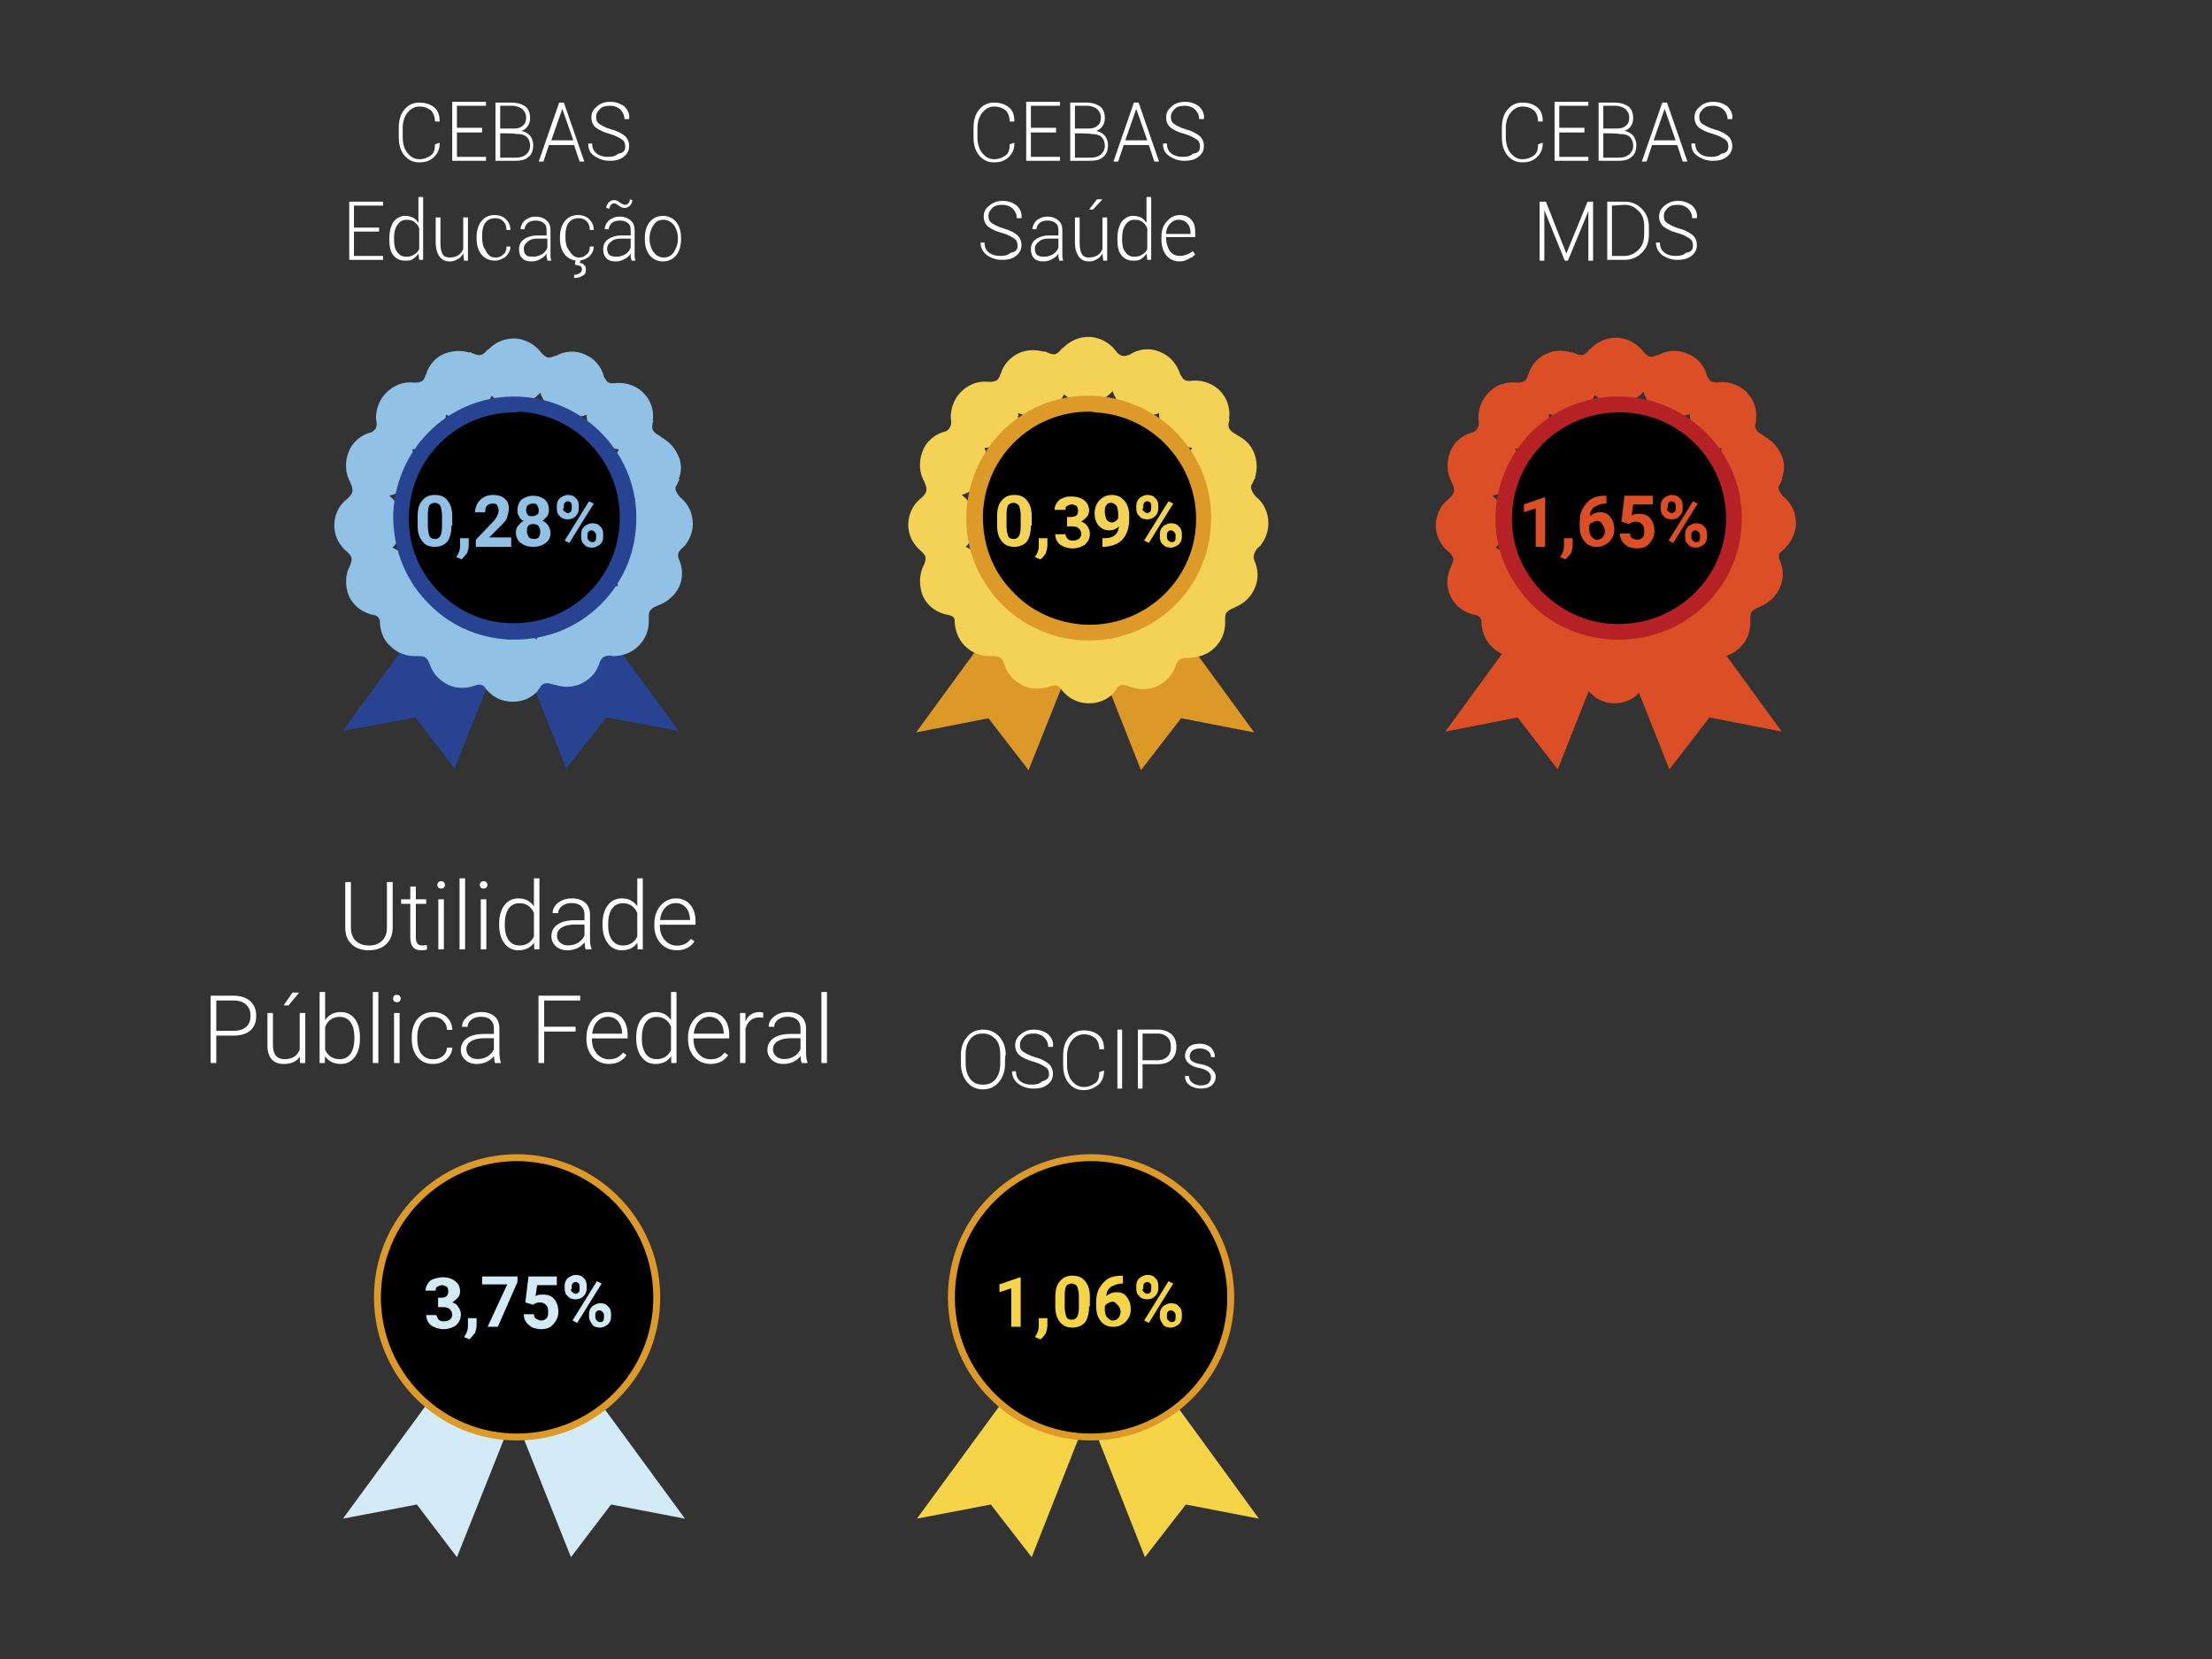 <?xml version="1.0" encoding="utf-8"?>
<!-- Generator: Adobe Illustrator 16.0.0, SVG Export Plug-In . SVG Version: 6.00 Build 0)  -->
<!DOCTYPE svg PUBLIC "-//W3C//DTD SVG 1.1//EN" "http://www.w3.org/Graphics/SVG/1.1/DTD/svg11.dtd">
<svg version="1.1" id="Camada_1" xmlns="http://www.w3.org/2000/svg" xmlns:xlink="http://www.w3.org/1999/xlink" x="0px" y="0px"
	 width="640px" height="480px" viewBox="0 0 640 480" enable-background="new 0 0 640 480" xml:space="preserve">
<rect x="0" y="0" width="640" height="480" fill="#333333" stroke="none"/>
<g>
	<g>
		<g>
			<polygon fill="#D3EAF7" points="136.076,389.119 99.223,439.393 120.606,435.299 132.208,450.541 154.502,394.578 			"/>
			<polygon fill="#D3EAF7" points="161.327,389.119 198.18,439.393 176.796,435.299 165.194,450.541 142.9,394.578 			"/>
			<g>
				<g>
					<path stroke="#DD9A28" stroke-width="2" d="M189.99,377.061c-0.91,22.295-19.792,39.584-42.085,38.674
						c-22.293-0.91-39.583-19.791-38.673-42.086c0.91-22.293,19.792-39.582,42.085-38.672
						C173.611,336.114,190.9,354.768,189.99,377.061z"/>
				</g>
			</g>
		</g>
	</g>
	<g>
		<path fill="#FFFFFF" d="M113.612,255.197v13.303c-0.009,1.312-0.299,2.453-0.87,3.426c-0.571,0.973-1.376,1.72-2.416,2.241
			c-1.04,0.522-2.233,0.783-3.58,0.783c-2.052,0-3.696-0.56-4.932-1.68c-1.236-1.119-1.876-2.67-1.92-4.65v-13.423h1.633v13.183
			c0,1.642,0.468,2.915,1.405,3.82c0.937,0.905,2.208,1.358,3.814,1.358c1.605,0,2.875-0.455,3.807-1.365
			c0.932-0.91,1.398-2.177,1.398-3.801v-13.195H113.612z"/>
		<path fill="#FFFFFF" d="M120.316,256.495v3.707h2.998v1.312h-2.998v9.659c0,0.804,0.145,1.402,0.435,1.795
			c0.29,0.394,0.774,0.59,1.452,0.59c0.268,0,0.7-0.045,1.298-0.134l0.067,1.3c-0.419,0.15-0.99,0.226-1.713,0.226
			c-1.097,0-1.896-0.318-2.396-0.957c-0.5-0.638-0.75-1.576-0.75-2.816v-9.662h-2.663v-1.312h2.663v-3.707H120.316z"/>
		<path fill="#FFFFFF" d="M126.54,256.02c0-0.302,0.098-0.557,0.294-0.765c0.196-0.208,0.463-0.313,0.803-0.313
			c0.339,0,0.609,0.104,0.81,0.313s0.301,0.463,0.301,0.765s-0.101,0.555-0.301,0.758c-0.201,0.204-0.471,0.307-0.81,0.307
			c-0.339,0-0.607-0.103-0.803-0.307C126.638,256.574,126.54,256.322,126.54,256.02z M128.426,274.682h-1.606v-14.479h1.606V274.682
			z"/>
		<path fill="#FFFFFF" d="M134.569,274.682h-1.606v-20.556h1.606V274.682z"/>
		<path fill="#FFFFFF" d="M138.825,256.02c0-0.302,0.098-0.557,0.294-0.765c0.196-0.208,0.463-0.313,0.803-0.313
			c0.339,0,0.609,0.104,0.81,0.313s0.301,0.463,0.301,0.765s-0.101,0.555-0.301,0.758c-0.201,0.204-0.471,0.307-0.81,0.307
			c-0.339,0-0.607-0.103-0.803-0.307C138.923,256.574,138.825,256.322,138.825,256.02z M140.711,274.682h-1.606v-14.479h1.606
			V274.682z"/>
		<path fill="#FFFFFF" d="M144.418,267.308c0-2.248,0.502-4.039,1.505-5.373c1.004-1.333,2.367-2,4.088-2
			c1.954,0,3.444,0.771,4.47,2.314v-8.123h1.593v20.556h-1.499l-0.067-1.927c-1.026,1.463-2.534,2.194-4.523,2.194
			c-1.668,0-3.013-0.671-4.035-2.014s-1.532-3.156-1.532-5.44V267.308z M146.038,267.589c0,1.847,0.37,3.304,1.111,4.369
			c0.74,1.066,1.784,1.6,3.131,1.6c1.972,0,3.373-0.87,4.202-2.609v-6.799c-0.83-1.882-2.221-2.823-4.175-2.823
			c-1.347,0-2.396,0.528-3.145,1.586C146.413,263.969,146.038,265.529,146.038,267.589z"/>
		<path fill="#FFFFFF" d="M169.431,274.682c-0.161-0.455-0.263-1.129-0.308-2.021c-0.562,0.731-1.278,1.296-2.147,1.692
			c-0.87,0.397-1.792,0.596-2.764,0.596c-1.392,0-2.518-0.388-3.379-1.164c-0.861-0.776-1.292-1.758-1.292-2.944
			c0-1.409,0.586-2.524,1.76-3.346c1.173-0.82,2.808-1.231,4.905-1.231h2.904v-1.646c0-1.035-0.319-1.849-0.957-2.442
			s-1.568-0.89-2.79-0.89c-1.115,0-2.039,0.285-2.77,0.856c-0.732,0.57-1.098,1.258-1.098,2.061l-1.606-0.014
			c0-1.15,0.536-2.147,1.606-2.99c1.071-0.844,2.387-1.265,3.948-1.265c1.615,0,2.889,0.403,3.821,1.211s1.412,1.934,1.438,3.379
			v6.852c0,1.401,0.147,2.449,0.442,3.146v0.16H169.431z M164.399,273.531c1.07,0,2.027-0.258,2.87-0.775
			c0.843-0.518,1.457-1.209,1.84-2.074v-3.186h-2.864c-1.597,0.019-2.846,0.311-3.747,0.877c-0.901,0.566-1.352,1.345-1.352,2.335
			c0,0.812,0.301,1.485,0.903,2.021C162.652,273.263,163.435,273.531,164.399,273.531z"/>
		<path fill="#FFFFFF" d="M174.328,267.308c0-2.248,0.502-4.039,1.505-5.373c1.004-1.333,2.367-2,4.088-2
			c1.954,0,3.444,0.771,4.47,2.314v-8.123h1.593v20.556h-1.499l-0.067-1.927c-1.026,1.463-2.534,2.194-4.523,2.194
			c-1.668,0-3.013-0.671-4.035-2.014s-1.532-3.156-1.532-5.44V267.308z M175.947,267.589c0,1.847,0.37,3.304,1.111,4.369
			c0.74,1.066,1.784,1.6,3.131,1.6c1.972,0,3.373-0.87,4.202-2.609v-6.799c-0.83-1.882-2.221-2.823-4.175-2.823
			c-1.347,0-2.396,0.528-3.145,1.586C176.322,263.969,175.947,265.529,175.947,267.589z"/>
		<path fill="#FFFFFF" d="M195.807,274.949c-1.231,0-2.344-0.303-3.339-0.91c-0.995-0.606-1.769-1.452-2.322-2.536
			s-0.83-2.299-0.83-3.646v-0.575c0-1.392,0.27-2.646,0.81-3.761c0.54-1.115,1.292-1.991,2.255-2.63
			c0.963-0.638,2.007-0.956,3.131-0.956c1.758,0,3.152,0.6,4.182,1.8s1.546,2.839,1.546,4.918v0.896h-10.332v0.308
			c0,1.642,0.471,3.009,1.412,4.102c0.941,1.094,2.125,1.64,3.553,1.64c0.856,0,1.613-0.156,2.269-0.469
			c0.656-0.312,1.251-0.812,1.787-1.498l1.003,0.763C199.755,274.098,198.046,274.949,195.807,274.949z M195.513,261.299
			c-1.204,0-2.219,0.442-3.044,1.325s-1.327,2.07-1.505,3.56h8.685v-0.174c-0.045-1.392-0.441-2.524-1.191-3.399
			C197.708,261.737,196.726,261.299,195.513,261.299z"/>
		<path fill="#FFFFFF" d="M62.578,299.635v7.936h-1.646v-19.485h6.638c2.025,0,3.625,0.518,4.798,1.553
			c1.173,1.035,1.76,2.458,1.76,4.27c0,1.828-0.564,3.24-1.693,4.235c-1.129,0.995-2.764,1.492-4.905,1.492H62.578z M62.578,298.243
			h4.992c1.597,0,2.815-0.38,3.653-1.14s1.258-1.818,1.258-3.177c0-1.349-0.417-2.424-1.251-3.224
			c-0.834-0.799-2.019-1.208-3.553-1.226h-5.099V298.243z"/>
		<path fill="#FFFFFF" d="M86.747,305.738c-0.963,1.4-2.502,2.101-4.617,2.101c-1.544,0-2.717-0.448-3.52-1.345
			c-0.803-0.896-1.213-2.224-1.231-3.981v-9.421h1.592v9.22c0,2.757,1.115,4.136,3.346,4.136c2.32,0,3.787-0.959,4.403-2.877
			v-10.479h1.606v14.479h-1.552L86.747,305.738z M84.619,287.176h1.94l-3.091,3.733l-1.405-0.007L84.619,287.176z"/>
		<path fill="#FFFFFF" d="M104.144,300.478c0,2.257-0.5,4.048-1.499,5.373c-1,1.325-2.342,1.987-4.028,1.987
			c-2.016,0-3.542-0.749-4.577-2.248l-0.067,1.98h-1.499v-20.556h1.593v8.177c1.017-1.579,2.524-2.368,4.523-2.368
			c1.713,0,3.067,0.653,4.062,1.96c0.995,1.308,1.492,3.125,1.492,5.453V300.478z M102.538,300.197c0-1.909-0.37-3.383-1.11-4.423
			c-0.741-1.039-1.785-1.559-3.132-1.559c-1.026,0-1.896,0.252-2.609,0.756c-0.714,0.504-1.253,1.242-1.619,2.215v6.53
			c0.803,1.82,2.221,2.73,4.255,2.73c1.32,0,2.353-0.522,3.098-1.565C102.166,303.837,102.538,302.276,102.538,300.197z"/>
		<path fill="#FFFFFF" d="M109.47,307.571h-1.606v-20.556h1.606V307.571z"/>
		<path fill="#FFFFFF" d="M113.726,288.908c0-0.302,0.098-0.557,0.294-0.765c0.196-0.208,0.463-0.313,0.803-0.313
			c0.339,0,0.609,0.104,0.81,0.313s0.301,0.463,0.301,0.765s-0.101,0.555-0.301,0.758c-0.201,0.204-0.471,0.307-0.81,0.307
			c-0.339,0-0.607-0.103-0.803-0.307C113.824,289.463,113.726,289.21,113.726,288.908z M115.613,307.571h-1.606v-14.479h1.606
			V307.571z"/>
		<path fill="#FFFFFF" d="M125.315,306.487c1.115,0,2.05-0.314,2.804-0.943s1.162-1.443,1.225-2.442h1.539
			c-0.045,0.883-0.321,1.688-0.83,2.415c-0.509,0.728-1.185,1.297-2.028,1.707c-0.843,0.41-1.746,0.615-2.71,0.615
			c-1.9,0-3.406-0.66-4.517-1.98c-1.11-1.32-1.666-3.096-1.666-5.326v-0.481c0-1.428,0.25-2.69,0.75-3.788
			c0.5-1.097,1.215-1.944,2.148-2.542c0.932-0.598,2.023-0.896,3.272-0.896c1.588,0,2.897,0.473,3.928,1.418
			c1.03,0.946,1.581,2.19,1.653,3.733h-1.539c-0.071-1.133-0.479-2.047-1.225-2.743c-0.745-0.695-1.684-1.044-2.817-1.044
			c-1.445,0-2.567,0.522-3.366,1.566s-1.198,2.507-1.198,4.389v0.469c0,1.847,0.399,3.288,1.198,4.322
			C122.734,305.969,123.861,306.487,125.315,306.487z"/>
		<path fill="#FFFFFF" d="M143.221,307.571c-0.161-0.455-0.263-1.129-0.308-2.021c-0.562,0.731-1.278,1.296-2.147,1.692
			c-0.87,0.397-1.792,0.596-2.764,0.596c-1.392,0-2.518-0.388-3.379-1.164c-0.861-0.776-1.292-1.758-1.292-2.944
			c0-1.409,0.586-2.524,1.76-3.346c1.173-0.82,2.808-1.231,4.905-1.231h2.904v-1.646c0-1.035-0.319-1.849-0.957-2.442
			s-1.568-0.89-2.79-0.89c-1.115,0-2.039,0.285-2.77,0.856c-0.732,0.57-1.098,1.258-1.098,2.061l-1.606-0.014
			c0-1.15,0.536-2.147,1.606-2.99c1.071-0.844,2.387-1.265,3.948-1.265c1.615,0,2.889,0.403,3.821,1.211s1.412,1.934,1.438,3.379
			v6.852c0,1.401,0.147,2.449,0.442,3.146v0.16H143.221z M138.189,306.419c1.07,0,2.027-0.258,2.87-0.775
			c0.843-0.518,1.457-1.209,1.84-2.074v-3.186h-2.864c-1.597,0.019-2.846,0.311-3.747,0.877c-0.901,0.566-1.352,1.345-1.352,2.335
			c0,0.812,0.301,1.485,0.903,2.021C136.443,306.152,137.226,306.419,138.189,306.419z"/>
		<path fill="#FFFFFF" d="M166.533,298.457h-9.087v9.113H155.8v-19.485h12.071v1.393h-10.425v7.588h9.087V298.457z"/>
		<path fill="#FFFFFF" d="M176.168,307.838c-1.231,0-2.344-0.303-3.339-0.91c-0.995-0.606-1.769-1.452-2.322-2.536
			s-0.83-2.299-0.83-3.646v-0.575c0-1.392,0.27-2.646,0.81-3.761c0.54-1.115,1.292-1.991,2.255-2.63
			c0.963-0.638,2.007-0.956,3.131-0.956c1.758,0,3.152,0.6,4.182,1.8s1.546,2.839,1.546,4.918v0.896h-10.332v0.308
			c0,1.642,0.471,3.009,1.412,4.102c0.941,1.094,2.125,1.64,3.553,1.64c0.856,0,1.613-0.156,2.269-0.469
			c0.656-0.312,1.251-0.812,1.787-1.498l1.003,0.763C180.116,306.987,178.408,307.838,176.168,307.838z M175.874,294.188
			c-1.204,0-2.219,0.442-3.044,1.325s-1.327,2.07-1.505,3.56h8.685v-0.174c-0.045-1.392-0.441-2.524-1.191-3.399
			C178.069,294.625,177.087,294.188,175.874,294.188z"/>
		<path fill="#FFFFFF" d="M184.078,300.197c0-2.248,0.502-4.039,1.505-5.373c1.004-1.333,2.367-2,4.088-2
			c1.954,0,3.444,0.771,4.47,2.314v-8.123h1.593v20.556h-1.499l-0.067-1.927c-1.026,1.463-2.534,2.194-4.523,2.194
			c-1.668,0-3.013-0.671-4.035-2.014s-1.532-3.156-1.532-5.44V300.197z M185.697,300.478c0,1.847,0.37,3.304,1.111,4.369
			c0.74,1.066,1.784,1.6,3.131,1.6c1.972,0,3.373-0.87,4.202-2.609v-6.799c-0.83-1.882-2.221-2.823-4.175-2.823
			c-1.347,0-2.396,0.528-3.145,1.586C186.072,296.858,185.697,298.417,185.697,300.478z"/>
		<path fill="#FFFFFF" d="M205.556,307.838c-1.231,0-2.344-0.303-3.339-0.91c-0.995-0.606-1.769-1.452-2.322-2.536
			s-0.83-2.299-0.83-3.646v-0.575c0-1.392,0.27-2.646,0.81-3.761c0.54-1.115,1.292-1.991,2.255-2.63
			c0.963-0.638,2.007-0.956,3.131-0.956c1.758,0,3.152,0.6,4.182,1.8s1.546,2.839,1.546,4.918v0.896h-10.332v0.308
			c0,1.642,0.471,3.009,1.412,4.102c0.941,1.094,2.125,1.64,3.553,1.64c0.856,0,1.613-0.156,2.269-0.469
			c0.656-0.312,1.251-0.812,1.787-1.498l1.003,0.763C209.504,306.987,207.795,307.838,205.556,307.838z M205.262,294.188
			c-1.204,0-2.219,0.442-3.044,1.325s-1.327,2.07-1.505,3.56h8.685v-0.174c-0.045-1.392-0.441-2.524-1.191-3.399
			C207.457,294.625,206.475,294.188,205.262,294.188z"/>
		<path fill="#FFFFFF" d="M220.799,294.455c-0.339-0.062-0.7-0.094-1.084-0.094c-0.999,0-1.845,0.279-2.536,0.837
			c-0.692,0.558-1.185,1.367-1.479,2.429v9.943h-1.592v-14.479h1.565l0.027,2.302c0.848-1.713,2.208-2.569,4.082-2.569
			c0.446,0,0.798,0.058,1.057,0.174L220.799,294.455z"/>
		<path fill="#FFFFFF" d="M231.934,307.571c-0.161-0.455-0.263-1.129-0.308-2.021c-0.562,0.731-1.278,1.296-2.147,1.692
			c-0.87,0.397-1.792,0.596-2.764,0.596c-1.392,0-2.518-0.388-3.379-1.164c-0.861-0.776-1.292-1.758-1.292-2.944
			c0-1.409,0.586-2.524,1.76-3.346c1.173-0.82,2.808-1.231,4.905-1.231h2.904v-1.646c0-1.035-0.319-1.849-0.957-2.442
			s-1.568-0.89-2.79-0.89c-1.115,0-2.039,0.285-2.77,0.856c-0.732,0.57-1.098,1.258-1.098,2.061l-1.606-0.014
			c0-1.15,0.536-2.147,1.606-2.99c1.071-0.844,2.387-1.265,3.948-1.265c1.615,0,2.889,0.403,3.821,1.211s1.412,1.934,1.438,3.379
			v6.852c0,1.401,0.147,2.449,0.442,3.146v0.16H231.934z M226.902,306.419c1.07,0,2.027-0.258,2.87-0.775
			c0.843-0.518,1.457-1.209,1.84-2.074v-3.186h-2.864c-1.597,0.019-2.846,0.311-3.747,0.877c-0.901,0.566-1.352,1.345-1.352,2.335
			c0,0.812,0.301,1.485,0.903,2.021C225.155,306.152,225.938,306.419,226.902,306.419z"/>
		<path fill="#FFFFFF" d="M239.267,307.571h-1.606v-20.556h1.606V307.571z"/>
	</g>
</g>
<g>
	<g>
		<path fill="#FFFFFF" d="M290.768,307.905c0,2.275-0.683,3.869-1.82,5.232c-1.138,1.365-2.73,2.049-4.55,2.049
			s-3.413-0.684-4.55-2.049c-1.138-1.365-1.82-3.184-1.82-5.232v-2.729c0-2.275,0.682-3.867,1.82-5.232
			c1.137-1.365,2.73-2.047,4.55-2.047c2.047,0,3.412,0.682,4.777,2.047c1.137,1.365,1.82,3.184,1.82,5.232
			C290.768,305.176,290.768,307.905,290.768,307.905z M289.402,304.948c0-1.82-0.455-3.412-1.365-4.322
			c-0.91-0.91-2.047-1.592-3.64-1.592s-2.73,0.455-3.64,1.592c-0.91,1.139-1.365,2.502-1.365,4.322v2.73
			c0,1.82,0.455,3.412,1.365,4.549c0.91,1.139,2.048,1.594,3.64,1.594s2.73-0.455,3.64-1.594c0.91-1.137,1.365-2.502,1.365-4.549
			C289.402,307.905,289.402,304.948,289.402,304.948z"/>
		<path fill="#FFFFFF" d="M303.507,310.864c0-0.91-0.228-1.594-0.91-2.049c-0.682-0.455-1.82-1.137-3.412-1.592
			c-1.82-0.455-3.185-1.137-4.095-1.82c-0.91-0.682-1.365-1.82-1.365-2.957c0-1.365,0.455-2.275,1.592-3.186
			c1.137-0.908,2.275-1.363,3.867-1.363s2.958,0.455,4.095,1.363c0.91,0.91,1.592,2.049,1.365,3.641l0,0h-1.365
			c0-1.137-0.455-2.047-1.137-2.73c-0.683-0.682-1.82-1.137-2.958-1.137c-1.365,0-2.275,0.227-2.958,0.91
			c-0.682,0.682-1.137,1.365-1.137,2.275c0,0.908,0.228,1.592,0.91,2.047c0.683,0.455,1.82,1.137,3.413,1.592
			c1.82,0.455,2.958,1.139,3.867,1.82c0.91,0.682,1.365,1.82,1.365,2.957c0,1.365-0.455,2.275-1.592,3.186
			c-1.137,0.91-2.502,1.137-4.095,1.137s-2.958-0.455-4.322-1.365c-1.137-0.91-1.82-2.047-1.82-3.639l0,0h1.137
			c0,1.365,0.455,2.273,1.365,2.957c0.91,0.682,2.047,0.91,3.185,0.91c1.365,0,2.275-0.229,2.958-0.91
			C303.052,312.455,303.507,311.772,303.507,310.864z"/>
		<path fill="#FFFFFF" d="M319.431,309.725L319.431,309.725c0,1.82-0.455,2.957-1.592,4.096c-1.138,0.91-2.502,1.592-4.322,1.592
			c-1.82,0-3.185-0.682-4.323-2.047c-1.137-1.365-1.592-3.186-1.592-5.232v-2.73c0-2.047,0.455-3.867,1.592-5.232
			c1.138-1.365,2.502-2.047,4.323-2.047c1.82,0,3.185,0.455,4.322,1.365c1.137,0.91,1.592,2.275,1.592,4.094l0,0h-1.365
			c0-1.363-0.455-2.502-1.137-3.184c-0.91-0.684-1.82-1.139-3.412-1.139c-1.365,0-2.502,0.684-3.413,1.82
			c-0.91,1.139-1.365,2.73-1.365,4.322v2.73c0,1.82,0.455,3.412,1.365,4.549c0.91,1.139,2.047,1.82,3.413,1.82
			c1.365,0,2.502-0.455,3.412-1.137c0.91-0.684,1.137-1.82,1.137-3.186L319.431,309.725L319.431,309.725z"/>
		<path fill="#FFFFFF" d="M324.663,314.957h-1.364v-17.061h1.364V314.957z"/>
		<path fill="#FFFFFF" d="M330.578,307.905v7.053h-1.365v-17.061h5.688c1.82,0,2.957,0.455,4.095,1.363
			c0.909,0.91,1.364,2.049,1.364,3.641s-0.455,2.73-1.364,3.641c-0.91,0.91-2.274,1.363-4.095,1.363H330.578L330.578,307.905z
			 M330.578,306.768h4.322c1.365,0,2.275-0.455,2.957-1.137c0.683-0.684,0.91-1.594,0.91-2.73s-0.228-2.047-0.91-2.73
			c-0.682-0.682-1.592-1.137-2.957-1.137h-4.322V306.768z"/>
		<path fill="#FFFFFF" d="M350.369,311.772c0-0.682-0.227-1.137-0.682-1.592s-1.365-0.91-2.503-1.137
			c-1.364-0.229-2.503-0.684-3.185-1.365c-0.683-0.455-1.138-1.365-1.138-2.275s0.455-1.82,1.138-2.502
			c0.682-0.682,1.82-0.91,3.185-0.91s2.503,0.455,3.185,1.137c0.683,0.684,1.138,1.594,1.138,2.73l0,0h-1.138
			c0-0.682-0.227-1.365-0.91-1.82c-0.682-0.455-1.364-0.682-2.274-0.682s-1.819,0.227-2.274,0.682s-0.684,0.91-0.684,1.594
			c0,0.682,0.229,1.137,0.684,1.365c0.455,0.455,1.364,0.682,2.502,0.908c1.365,0.229,2.502,0.684,3.185,1.365
			c0.683,0.684,1.138,1.365,1.138,2.275c0,1.137-0.455,1.82-1.138,2.502c-0.909,0.684-1.819,0.91-3.185,0.91
			s-2.73-0.455-3.412-1.137c-0.91-0.684-1.138-1.594-1.138-2.502l0,0H344c0,0.908,0.455,1.592,1.137,2.047
			c0.684,0.455,1.365,0.682,2.275,0.682s1.82-0.227,2.275-0.682S350.369,312.227,350.369,311.772z"/>
	</g>
	<g>
		<g>
			<polygon fill="#F6D448" points="302.142,389.119 265.289,439.393 286.673,435.299 298.502,450.541 320.568,394.578 			"/>
			<polygon fill="#F6D448" points="327.621,389.119 364.246,439.393 343.09,435.299 331.26,450.541 309.194,394.578 			"/>
			<g>
				<g>
					<path stroke="#DD9A28" stroke-width="2" d="M356.057,377.061c-0.91,22.295-19.791,39.584-42.085,38.674
						c-22.294-0.91-39.583-19.791-38.673-42.086c0.91-22.293,19.792-39.582,42.085-38.672
						C339.678,336.114,356.967,354.768,356.057,377.061z"/>
				</g>
			</g>
		</g>
	</g>
</g>
<g>
	<g>
		<g>
			<path fill="#FFFFFF" d="M446.369,41.29L446.369,41.29c0,1.819-0.455,2.957-1.592,4.094c-1.138,1.138-2.503,1.593-4.322,1.593
				c-1.82,0-3.186-0.683-4.322-2.047c-1.138-1.365-1.593-3.186-1.593-5.232v-2.729c0-2.048,0.455-3.868,1.593-5.232
				c1.137-1.365,2.502-2.048,4.322-2.048c1.819,0,3.185,0.455,4.322,1.365c1.137,0.91,1.592,2.274,1.592,4.095l0,0h-1.365
				c0-1.365-0.455-2.502-1.137-3.185c-0.91-0.683-1.82-1.138-3.412-1.138c-1.365,0-2.503,0.683-3.412,1.82
				c-0.91,1.137-1.365,2.729-1.365,4.322v2.729c0,1.819,0.455,3.412,1.365,4.55c0.909,1.138,2.047,1.819,3.412,1.819
				s2.502-0.454,3.412-1.137s1.137-1.82,1.137-3.186L446.369,41.29L446.369,41.29z"/>
			<path fill="#FFFFFF" d="M458.426,38.332h-7.279v7.053h8.418v1.137h-9.783V29.46h9.783v1.138h-8.418v6.37h7.279V38.332z"/>
			<path fill="#FFFFFF" d="M462.521,46.749V29.687h4.777c1.592,0,2.957,0.455,3.867,1.138s1.365,1.819,1.365,3.412
				c0,0.91-0.229,1.593-0.684,2.275c-0.455,0.682-1.137,1.137-1.819,1.364c1.138,0.228,1.819,0.683,2.503,1.365
				c0.682,0.91,0.909,1.819,0.909,2.729c0,1.593-0.455,2.73-1.364,3.413c-0.91,0.909-2.275,1.137-3.867,1.137h-5.688V46.749z
				 M463.887,37.194h3.867c1.137,0,2.047-0.227,2.729-0.909c0.683-0.455,0.909-1.365,0.909-2.275c0-1.138-0.455-1.819-1.137-2.502
				c-0.683-0.455-1.593-0.91-2.957-0.91h-3.412V37.194L463.887,37.194z M463.887,38.559v7.053h4.549c1.138,0,2.048-0.229,2.957-0.91
				c0.684-0.683,1.139-1.365,1.139-2.503c0-0.909-0.229-1.819-0.91-2.502c-0.684-0.683-1.593-0.91-2.73-0.91h-0.228
				C468.436,38.559,463.887,38.559,463.887,38.559z"/>
			<path fill="#FFFFFF" d="M485.27,41.971h-7.279l-1.592,4.777h-1.365l5.914-17.062h1.365l5.914,17.062h-1.364L485.27,41.971z
				 M478.445,40.607h6.369l-3.185-9.1l0,0L478.445,40.607z"/>
			<path fill="#FFFFFF" d="M500.057,42.427c0-0.91-0.228-1.592-0.91-2.047c-0.682-0.455-1.82-1.138-3.412-1.593
				c-1.82-0.455-3.186-1.138-4.095-1.819c-0.91-0.683-1.365-1.82-1.365-2.958c0-1.364,0.455-2.274,1.593-3.185
				c0.91-0.91,2.275-1.365,3.867-1.365s2.957,0.455,4.095,1.365c0.91,0.91,1.593,2.047,1.364,3.64l0,0h-1.364
				c0-1.138-0.455-2.047-1.138-2.729c-0.682-0.683-1.82-1.138-2.957-1.138c-1.365,0-2.275,0.228-2.957,0.91
				c-0.683,0.683-1.138,1.364-1.138,2.274s0.228,1.593,0.909,2.048c0.684,0.455,1.82,1.138,3.413,1.592
				c1.819,0.455,2.957,1.138,3.867,1.82s1.364,1.819,1.364,2.957c0,1.365-0.454,2.275-1.592,3.185
				c-1.137,0.91-2.502,1.138-4.095,1.138s-2.958-0.455-4.322-1.364c-1.364-0.91-1.819-2.048-1.819-3.641l0,0h1.137
				c0,1.365,0.455,2.275,1.365,2.958s2.047,0.909,3.185,0.909c1.365,0,2.274-0.227,2.958-0.909
				C499.602,44.247,500.057,43.564,500.057,42.427z"/>
			<path fill="#FFFFFF" d="M453.193,73.365L453.193,73.365l6.143-15.014h1.593v17.062h-1.364V61.081l0,0l-5.916,14.332h-0.909
				l-5.915-14.56l0,0v14.56h-1.365V58.351h1.82L453.193,73.365z"/>
			<path fill="#FFFFFF" d="M465.023,75.413V58.351h5.005c2.048,0,3.64,0.682,5.005,2.047s2.047,3.185,2.047,5.232v2.274
				c0,2.275-0.682,3.867-2.047,5.232s-2.957,2.048-5.005,2.048h-5.005V75.413z M466.389,59.488v14.56h3.64
				c1.593,0,2.957-0.683,4.095-1.82c1.137-1.137,1.592-2.729,1.592-4.55v-2.274c0-1.82-0.455-3.185-1.592-4.322
				c-1.138-1.138-2.275-1.82-4.095-1.82L466.389,59.488L466.389,59.488z"/>
			<path fill="#FFFFFF" d="M489.82,71.091c0-0.91-0.229-1.593-0.91-2.048c-0.684-0.455-1.82-1.138-3.412-1.593
				c-1.82-0.454-3.186-1.137-4.096-1.819s-1.365-1.82-1.365-2.957c0-1.365,0.455-2.275,1.593-3.186
				c1.138-0.909,2.274-1.364,3.868-1.364c1.592,0,2.957,0.455,4.094,1.364c0.91,0.91,1.593,2.048,1.365,3.641l0,0h-1.365
				c0-1.138-0.455-2.048-1.137-2.73c-0.683-0.683-1.82-1.138-2.957-1.138c-1.365,0-2.275,0.228-2.958,0.91s-1.138,1.365-1.138,2.275
				c0,0.909,0.228,1.592,0.91,2.047s1.82,1.138,3.412,1.593c1.82,0.455,2.957,1.138,3.867,1.819c0.91,0.683,1.365,1.82,1.365,2.958
				c0,1.364-0.455,2.274-1.592,3.185c-1.139,0.91-2.503,1.138-4.096,1.138c-1.592,0-2.957-0.455-4.322-1.365
				c-1.137-0.91-1.819-2.048-1.819-3.64l0,0h1.138c0,1.365,0.455,2.274,1.364,2.957c0.91,0.683,2.048,0.91,3.185,0.91
				c1.365,0,2.275-0.228,2.958-0.91C489.365,72.91,489.82,72.227,489.82,71.091z"/>
		</g>
	</g>
	<g>
		<g>
			<g>
				<polygon fill="#DB4E26" points="454.332,162.086 418.161,211.677 439.09,207.583 450.691,222.597 472.531,167.546 				"/>
			</g>
			<g>
				<polygon fill="#DB4E26" points="479.355,162.086 515.525,211.677 494.597,207.583 482.995,222.597 461.156,167.546 				"/>
			</g>
			<g>
				<g>
					<path fill="#DB4E26" d="M516.436,158.674c0.228-0.228,0.228-0.228,0.228-0.455c0.455-0.455,0.91-0.683,0.91-0.683h-0.228
						c1.365-1.593,2.275-3.867,2.275-6.143c0-3.185-1.365-5.914-3.641-7.734l0,0c0,0-1.137-1.138-1.365-2.274
						c0-0.228,0-0.455,0-0.683c0.455-0.683,0.684-1.138,0.91-1.82c0.229-0.228,0.229-0.455,0.229-0.455h-0.229
						c0.91-2.274,0.91-4.777-0.227-7.052c-1.138-2.503-2.958-4.095-5.006-5.232h0.229c0,0-2.048-0.91-2.503-2.047
						c-0.454-1.138,0.228-2.73,0.228-2.73l-0.228,0.228c0.455-2.957-0.454-5.915-2.729-8.189c-2.275-2.275-5.46-3.185-8.645-2.729
						c-0.455,0-0.91-0.228-1.365-0.228c-0.683-0.228-0.91-1.138-1.365-1.593c-0.682-2.957-2.729-5.46-5.914-6.597
						c-2.502-1.138-5.46-0.91-7.734,0.227l0,0c0,0-0.229,0.228-0.455,0.228h-0.229c-0.682,0.228-1.592,0.683-2.274,0.455
						s-1.138-0.683-1.593-1.137c-1.819-2.503-4.777-4.322-8.189-4.322c-2.957,0-5.687,1.364-7.507,3.412v-0.228
						c0,0-0.909,1.365-2.048,1.819c-1.137,0.228-3.184-0.909-3.184-0.909v0.228c-2.275-0.683-4.777-0.91-7.053,0.228
						c-2.502,0.909-4.322,2.957-5.232,5.231v-0.228c0,0,0,0.455-0.228,0.91c0,0.228-0.228,0.228-0.228,0.455
						c-0.227,0.683-0.455,1.138-0.91,1.593c-1.137,0.683-2.729,0.455-2.729,0.455l0,0c-2.729-0.228-5.687,0.682-7.734,2.957
						c-2.048,2.047-2.958,4.777-2.958,7.507l0,0c0,0,0.455,1.593-0.227,2.73c-0.229,0.455-0.683,0.909-1.138,1.137
						c-2.958,0.683-5.688,2.73-6.825,5.915c-1.137,2.957-0.91,6.37,0.684,8.872l-0.229-0.228c0,0,0.91,1.365,0.683,2.729
						c-0.228,1.138-2.048,2.503-2.048,2.503l0,0c-2.047,1.819-3.184,4.55-3.184,7.279c0,3.185,1.592,5.915,3.867,7.734
						c0.455,0.455,0.91,0.91,1.137,1.593c0.228,1.138-0.91,3.185-0.91,3.185l0,0c-0.91,2.275-1.137,5.005,0,7.508
						c1.365,3.412,4.551,5.459,7.734,5.914c0.229,0.228,0.684,0.228,0.91,0.683c0.229,0.228,0.455,0.683,0.455,0.91
						c0,2.729,0.91,5.46,2.957,7.507c2.048,2.048,4.551,2.957,7.053,2.957l0,0l0,0c0.228,0,0.683,0,0.91,0
						c0.682,0,1.592,0,2.047,0.455c0.683,0.455,0.91,1.138,1.138,1.593c0,0.228,0,0.228,0.228,0.455c0,0.228,0,0.228,0,0.228l0,0
						c0.91,2.502,2.957,4.55,5.46,5.688c2.048,0.909,4.322,0.909,6.37,0.454l0,0c0,0,0,0,0.227,0
						c0.455-0.227,0.91-0.227,1.365-0.454c0.683-0.228,1.365-0.228,1.82,0c0.227,0,0.455,0.228,0.682,0.454
						c1.82,2.73,4.777,4.55,8.189,4.55c2.958,0,5.461-1.137,7.28-3.185l0,0c0,0,0-0.228,0.228-0.455s0.455-0.455,0.455-0.683
						c0.227-0.454,0.682-0.682,1.137-0.909c1.138-0.455,3.186,0.682,3.186,0.682l-0.228-0.227c2.274,0.909,4.776,0.909,7.279,0
						c2.503-1.138,4.55-2.958,5.46-5.46v0.228c0,0,0.455-2.275,1.592-2.73c1.138-0.682,2.73-0.228,2.73-0.228l-0.228-0.228
						c2.729,0,5.46-0.909,7.507-2.957c2.047-2.047,2.957-4.55,2.957-7.052l0,0c0,0,0-0.228,0-0.455s0-0.455,0-0.91
						s0-1.138,0.229-1.593c0.455-1.137,2.729-1.819,2.729-1.819h-0.228c2.502-0.91,4.777-2.958,5.914-5.688
						c1.139-2.729,0.91-5.46-0.227-7.962c-0.229-0.683-0.229-1.365,0-1.82C515.98,159.128,516.209,158.901,516.436,158.674z
						 M490.502,172.323c-2.047,2.047-2.957,4.549-2.957,7.052c-2.275-0.91-5.005-1.138-7.734,0c-2.73,1.138-4.551,3.185-5.46,5.688
						c-1.819-1.593-4.095-2.503-6.597-2.503c-2.275,0-4.096,0.683-5.688,1.82c-0.91-2.275-2.73-4.095-5.232-5.005
						c-2.73-1.138-5.46-0.91-7.734,0.228c0-2.503-0.91-5.232-2.957-7.053c-2.048-2.047-4.551-2.957-7.28-2.957
						c0.228-1.82,0.228-3.867-0.683-5.688c-1.137-2.502-3.185-4.322-5.459-5.459c1.819-1.82,2.957-4.322,2.957-7.053
						c0-3.185-1.593-6.142-3.867-7.962c2.957-0.683,5.459-2.957,6.597-5.915c1.138-2.502,0.91-5.231,0-7.734
						c2.503,0,5.005-0.91,6.825-2.957c2.047-2.048,2.957-4.55,2.957-7.053c2.275,0.91,5.004,1.138,7.734,0
						c2.502-1.137,4.55-3.185,5.46-5.459c1.819,1.592,4.095,2.502,6.597,2.502c2.957,0,5.688-1.365,7.508-3.412
						c0.91,2.729,2.957,5.232,5.688,6.369c2.502,1.138,5.231,0.91,7.734,0c0,2.503,0.91,5.232,2.957,7.053
						c1.82,1.819,4.095,2.729,6.369,2.957c-1.592,2.503-2.047,5.915-0.682,9.1c1.137,2.503,3.185,4.322,5.459,5.232
						c-1.82,1.819-2.957,4.322-2.957,7.052c0,2.048,0.683,4.095,1.82,5.688c-1.82,1.138-3.186,2.729-3.867,4.777
						c-1.139,2.502-0.91,5.232,0,7.734C495.052,169.365,492.322,170.275,490.502,172.323z"/>
				</g>
				<g>
					<g>
						<g>
							<path d="M501.648,151.166c-0.682,18.199-16.379,32.304-34.578,31.621c-18.426-0.683-32.758-16.151-31.848-34.351
								c0.682-18.199,16.379-32.304,34.578-31.621C488.227,117.725,502.559,132.967,501.648,151.166z"/>
							<path fill="#B52125" d="M468.436,185.062c-0.455,0-0.91,0-1.592,0c-9.555-0.455-18.427-4.322-24.797-11.375
								c-6.369-7.052-9.781-15.924-9.326-25.251c0.909-19.337,17.289-34.578,37.08-33.668c19.564,0.909,35.033,17.289,34.123,36.625
								C503.242,170.275,487.545,185.062,468.436,185.062L468.436,185.062z M468.436,119.318c-16.606,0-30.256,12.967-30.938,29.346
								c-0.455,8.189,2.502,15.924,8.189,22.066c5.687,5.914,13.193,9.555,21.383,9.782c17.289,0.682,31.621-12.513,32.304-29.347
								S486.862,120,469.801,119.318C469.346,119.318,468.891,119.318,468.436,119.318L468.436,119.318z"/>
						</g>
					</g>
				</g>
			</g>
		</g>
	</g>
</g>
<g>
	<g>
		<g>
			<path fill="#FFFFFF" d="M293.498,41.29L293.498,41.29c0,1.819-0.455,2.957-1.593,4.094c-1.137,1.138-2.502,1.593-4.322,1.593
				c-1.82,0-3.185-0.683-4.322-2.047c-1.137-1.365-1.592-3.186-1.592-5.232v-2.729c0-2.048,0.455-3.868,1.592-5.232
				c1.138-1.365,2.502-2.048,4.322-2.048c1.82,0,3.185,0.455,4.322,1.365c1.138,0.91,1.593,2.274,1.593,4.095l0,0h-1.365
				c0-1.365-0.455-2.502-1.137-3.185c-0.91-0.683-1.82-1.138-3.413-1.138c-1.365,0-2.502,0.683-3.412,1.82
				c-0.91,1.137-1.365,2.729-1.365,4.322v2.729c0,1.819,0.455,3.412,1.365,4.55s2.047,1.819,3.412,1.819
				c1.365,0,2.502-0.454,3.413-1.137c0.91-0.683,1.137-1.82,1.137-3.186L293.498,41.29L293.498,41.29z"/>
			<path fill="#FFFFFF" d="M305.554,38.332h-7.28v7.053h8.417v1.137h-9.782V29.46h9.782v1.138h-8.417v6.37h7.28
				C305.554,37.194,305.554,38.332,305.554,38.332z"/>
			<path fill="#FFFFFF" d="M309.649,46.749V29.687h4.777c1.592,0,2.958,0.455,3.867,1.138c0.91,0.683,1.365,1.819,1.365,3.412
				c0,0.91-0.228,1.593-0.683,2.275c-0.455,0.682-1.138,1.137-1.82,1.364c1.137,0.228,1.82,0.683,2.502,1.365
				c0.682,0.91,0.91,1.819,0.91,2.729c0,1.593-0.455,2.73-1.365,3.413c-0.91,0.909-2.275,1.137-3.867,1.137h-5.688V46.749z
				 M311.014,37.194h3.867c1.137,0,2.047-0.227,2.73-0.909c0.682-0.455,0.91-1.365,0.91-2.275c0-1.138-0.455-1.819-1.137-2.502
				c-0.683-0.455-1.593-0.91-2.958-0.91h-3.412C311.014,30.825,311.014,37.194,311.014,37.194z M311.014,38.559v7.053h4.55
				c1.137,0,2.047-0.229,2.957-0.91c0.683-0.683,1.138-1.365,1.138-2.503c0-0.909-0.228-1.819-0.91-2.502s-1.592-0.91-2.73-0.91
				h-0.228C315.564,38.559,311.014,38.559,311.014,38.559z"/>
			<path fill="#FFFFFF" d="M332.398,41.971h-7.28l-1.593,4.777h-1.364l5.915-17.062h1.364l5.915,17.062h-1.365L332.398,41.971z
				 M325.573,40.607h6.37l-3.186-9.1l0,0L325.573,40.607z"/>
			<path fill="#FFFFFF" d="M347.185,42.427c0-0.91-0.228-1.592-0.91-2.047s-1.819-1.138-3.412-1.593
				c-1.819-0.455-3.185-1.138-4.095-1.819c-0.91-0.683-1.365-1.82-1.365-2.958c0-1.364,0.455-2.274,1.593-3.185
				c0.909-0.91,2.274-1.365,3.867-1.365s2.958,0.455,4.095,1.365c0.91,0.91,1.592,2.047,1.365,3.64l0,0h-1.365
				c0-1.138-0.455-2.047-1.137-2.729c-0.684-0.683-1.82-1.138-2.958-1.138c-1.364,0-2.274,0.228-2.958,0.91
				c-0.682,0.683-1.137,1.364-1.137,2.274s0.228,1.593,0.91,2.048c0.682,0.455,1.82,1.138,3.412,1.592
				c1.82,0.455,2.957,1.138,3.867,1.82s1.365,1.819,1.365,2.957c0,1.365-0.455,2.275-1.593,3.185
				c-1.138,0.91-2.503,1.138-4.095,1.138s-2.957-0.455-4.322-1.364c-1.365-0.91-1.82-2.048-1.82-3.641l0,0h1.138
				c0,1.365,0.455,2.275,1.365,2.958c0.909,0.683,2.048,0.909,3.185,0.909c1.365,0,2.275-0.227,2.957-0.909
				C346.729,44.247,347.185,43.564,347.185,42.427z"/>
			<path fill="#FFFFFF" d="M294.407,71.091c0-0.91-0.228-1.593-0.91-2.048c-0.683-0.455-1.82-1.138-3.413-1.593
				c-1.82-0.454-3.185-1.137-4.095-1.819s-1.365-1.82-1.365-2.957c0-1.365,0.455-2.275,1.592-3.186
				c1.137-0.909,2.275-1.364,3.867-1.364s2.958,0.455,4.095,1.364c0.91,0.91,1.593,2.048,1.365,3.641l0,0h-1.365
				c0-1.138-0.455-2.048-1.137-2.73s-1.82-1.138-2.958-1.138c-1.365,0-2.275,0.228-2.957,0.91c-0.683,0.683-1.138,1.365-1.138,2.275
				c0,0.909,0.228,1.592,0.91,2.047c0.682,0.455,1.82,1.138,3.412,1.593c1.82,0.455,2.958,1.138,3.867,1.819
				c0.91,0.683,1.365,1.82,1.365,2.958c0,1.364-0.455,2.274-1.593,3.185c-1.137,0.91-2.502,1.138-4.095,1.138
				c-1.592,0-2.957-0.455-4.322-1.365c-1.137-0.91-1.82-2.048-1.82-3.64l0,0h1.138c0,1.365,0.455,2.274,1.365,2.957
				c0.91,0.683,2.047,0.91,3.185,0.91c1.365,0,2.275-0.228,2.958-0.91C293.952,72.91,294.407,72.227,294.407,71.091z"/>
			<path fill="#FFFFFF" d="M306.464,75.413c0-0.455-0.228-0.91-0.228-1.138s0-0.683,0-0.91c-0.455,0.683-0.91,1.138-1.82,1.593
				c-0.683,0.455-1.593,0.683-2.502,0.683c-1.138,0-2.047-0.228-2.73-0.91s-0.91-1.593-0.91-2.73c0-1.137,0.455-2.047,1.365-2.729
				c0.91-0.683,2.275-1.138,3.64-1.138h2.958v-1.592c0-0.91-0.228-1.593-0.91-2.048c-0.455-0.455-1.365-0.683-2.275-0.683
				c-0.91,0-1.592,0.228-2.275,0.683c-0.455,0.455-0.91,1.138-0.91,1.82h-1.138l0,0c0-0.91,0.455-1.82,1.138-2.503
				c0.91-0.683,1.82-1.138,3.185-1.138c1.365,0,2.502,0.455,3.185,1.138c0.91,0.683,1.137,1.82,1.137,2.958v6.142
				c0,0.455,0,0.91,0,1.365s0.228,0.91,0.228,1.138H306.464L306.464,75.413z M301.915,74.275c1.137,0,1.82-0.228,2.73-0.683
				c0.682-0.455,1.365-1.138,1.592-2.047v-2.503h-2.958c-1.137,0-2.047,0.228-2.73,0.91c-0.682,0.455-1.137,1.138-1.137,2.047
				c0,0.683,0.228,1.365,0.683,1.82C300.549,74.048,301.004,74.275,301.915,74.275z"/>
			<path fill="#FFFFFF" d="M318.976,73.365c-0.455,0.683-0.91,1.365-1.592,1.593c-0.683,0.455-1.365,0.683-2.275,0.683
				c-1.365,0-2.275-0.455-2.958-1.365s-1.137-2.275-1.137-4.095v-7.279h1.365v7.279c0,1.593,0.228,2.729,0.683,3.412
				c0.455,0.683,1.137,0.91,2.047,0.91c0.91,0,1.82-0.228,2.502-0.683c0.682-0.455,1.137-1.138,1.365-1.819v-9.1h1.365v12.512
				h-1.137L318.976,73.365z M317.384,57.669h1.592l0,0l-2.73,2.957h-1.137L317.384,57.669z"/>
			<path fill="#FFFFFF" d="M323.299,69.043c0-2.047,0.455-3.64,1.137-4.777c0.91-1.138,2.048-1.819,3.412-1.819
				c0.91,0,1.593,0.228,2.275,0.455c0.683,0.455,1.137,0.909,1.592,1.592v-7.507h1.365v18.199h-1.137l-0.229-1.82
				c-0.455,0.683-0.909,1.138-1.592,1.593s-1.365,0.455-2.275,0.455c-1.364,0-2.502-0.455-3.412-1.593s-1.137-2.729-1.137-4.55
				V69.043L323.299,69.043z M324.663,69.27c0,1.593,0.228,2.729,0.91,3.64s1.364,1.365,2.729,1.365c0.91,0,1.593-0.228,2.275-0.683
				c0.682-0.455,1.137-0.91,1.365-1.593v-5.914c-0.229-0.683-0.684-1.365-1.365-1.82c-0.455-0.455-1.365-0.683-2.275-0.683
				c-1.137,0-2.047,0.455-2.729,1.593c-0.683,0.91-0.91,2.275-0.91,3.867V69.27L324.663,69.27z"/>
			<path fill="#FFFFFF" d="M341.27,75.64c-1.592,0-2.957-0.683-3.867-1.82s-1.365-2.729-1.365-4.55v-0.683
				c0-1.819,0.455-3.412,1.593-4.55c0.91-1.137,2.274-1.819,3.64-1.819s2.73,0.455,3.412,1.364c0.91,0.91,1.139,2.275,1.139,3.868
				v1.137h-8.418v0.455c0,1.365,0.455,2.73,1.138,3.64c0.683,0.91,1.593,1.365,2.958,1.365c0.682,0,1.364-0.228,2.047-0.455
				c0.682-0.228,1.137-0.683,1.592-0.91l0.684,0.91c-0.455,0.455-0.91,0.91-1.594,1.138C343.09,75.413,342.18,75.64,341.27,75.64z
				 M341.043,63.583c-1.139,0-1.82,0.455-2.503,1.138s-1.138,1.82-1.138,2.957l0,0h7.053V67.45c0-1.137-0.229-2.047-0.91-2.729
				C343.09,64.038,342.18,63.583,341.043,63.583z"/>
		</g>
	</g>
	<g>
		<g>
			<g>
				<polygon fill="#DC9928" points="301.459,162.086 265.062,211.905 285.99,207.81 297.592,222.825 319.659,167.546 				"/>
			</g>
			<g>
				<polygon fill="#DC9928" points="326.483,162.086 362.881,211.905 341.725,207.81 330.123,222.825 308.284,167.546 				"/>
			</g>
			<g>
				<g>
					<path fill="#F4D256" d="M363.791,158.674l0.228-0.228c0.455-0.455,0.91-0.683,0.91-0.683h-0.228
						c1.365-1.593,2.275-3.867,2.275-6.37c0-3.185-1.365-5.914-3.641-7.734l0,0c0,0-1.137-1.138-1.365-2.502
						c0-0.228,0-0.455,0-0.683c0.455-0.683,0.684-1.138,0.91-1.82c0.229-0.228,0.455-0.455,0.455-0.455h-0.227
						c0.682-2.274,0.682-4.777-0.229-7.052c-0.91-2.502-2.957-4.322-5.004-5.232h0.227c0,0-2.047-0.91-2.502-2.047
						c-0.455-1.138,0.228-2.73,0.228-2.73l-0.228,0.228c0.455-2.957-0.455-6.142-2.73-8.417c-2.274-2.274-5.687-3.185-8.645-2.729
						c-0.454,0-0.909,0-1.364-0.228c-0.683-0.228-0.91-1.138-1.364-1.593c-0.91-2.957-2.958-5.46-5.916-6.597
						c-2.502-1.138-5.459-0.91-7.734,0.228l0,0c0,0-0.227,0.228-0.455,0.228c0,0-0.227,0-0.227,0.227
						c-0.683,0.229-1.593,0.683-2.503,0.455c-0.683-0.227-1.364-0.682-1.593-1.137c-1.819-2.503-4.777-4.322-8.189-4.322
						c-2.958,0-5.687,1.364-7.507,3.412v-0.228c0,0-0.91,1.365-2.047,1.819c-1.137,0.229-3.185-0.909-3.185-0.909v0.228
						c-2.275-0.683-4.777-0.683-7.052,0.228c-2.502,1.137-4.322,2.957-5.232,5.231v-0.227c0,0,0,0.454-0.228,0.909
						c0,0.228-0.227,0.455-0.227,0.455c-0.228,0.683-0.455,1.138-0.91,1.593c-1.137,0.683-2.73,0.455-2.73,0.455l0,0
						c-2.729-0.228-5.459,0.683-7.734,2.957c-2.047,2.048-2.958,4.777-2.958,7.507l0,0c0,0,0.455,1.593-0.228,2.73
						c-0.228,0.455-0.682,0.909-1.137,1.137c-2.958,0.683-5.688,2.73-6.825,5.915c-1.138,2.957-0.91,6.37,0.683,8.872l-0.228-0.228
						c0,0,0.91,1.365,0.682,2.73c-0.227,1.137-2.047,2.502-2.047,2.502l0,0c-2.047,1.82-3.185,4.55-3.185,7.279
						c0,3.186,1.592,5.915,3.867,7.734c0.455,0.455,0.91,0.91,1.137,1.593c0.228,1.138-0.91,3.185-0.91,3.185l0,0
						c-0.91,2.275-0.91,5.232,0,7.735c1.365,3.412,4.55,5.459,7.962,5.914c0.228,0.228,0.683,0.228,0.91,0.455
						s0.455,0.683,0.455,0.91c0,2.729,0.91,5.46,2.957,7.507c2.047,2.048,4.55,2.958,7.28,2.958l0,0l0,0c0.228,0,0.683,0,0.91,0
						c0.682,0,1.592,0,2.047,0.454c0.682,0.455,0.91,1.138,1.137,1.82c0,0.228,0,0.228,0.228,0.455c0,0.228,0,0.228,0,0.228l0,0
						c0.91,2.502,2.958,4.55,5.459,5.688c2.048,0.909,4.322,0.909,6.37,0.455l0,0c0,0,0,0,0.227,0
						c0.455-0.228,0.91-0.228,1.365-0.455c0.683-0.228,1.365-0.228,1.82,0c0.228,0,0.455,0.228,0.683,0.455
						c1.82,2.729,4.777,4.55,8.417,4.55c2.957,0,5.459-1.138,7.28-3.186l0,0c0,0,0-0.228,0.227-0.455
						c0.229-0.228,0.455-0.455,0.455-0.682c0.229-0.455,0.684-0.683,1.139-0.91c1.137-0.455,3.184,0.683,3.184,0.683l-0.227-0.228
						c2.274,0.909,5.004,0.909,7.279,0c2.502-1.138,4.55-2.958,5.459-5.46v0.228c0,0,0.455-2.275,1.594-2.73
						c1.137-0.682,2.729-0.228,2.729-0.228L344,190.294c2.729,0,5.459-0.909,7.507-2.957c2.048-2.047,2.958-4.55,2.958-7.052l0,0
						c0,0,0-0.228,0-0.455s0-0.455,0-0.683c0-0.455,0-1.138,0.227-1.593c0.455-1.137,2.73-1.819,2.73-1.819h-0.228
						c2.502-0.91,4.776-2.957,5.915-5.688c1.137-2.729,0.909-5.46-0.229-7.962c-0.227-0.683-0.227-1.365,0-1.82
						C363.336,159.128,363.564,158.901,363.791,158.674z M337.63,172.323c-2.048,2.047-2.957,4.549-2.957,7.052
						c-2.274-0.91-5.005-1.138-7.735,0c-2.729,1.138-4.549,3.185-5.459,5.688c-1.82-1.593-4.095-2.503-6.597-2.503
						c-2.275,0-4.095,0.683-5.915,1.82c-0.91-2.275-2.73-4.095-5.232-5.005c-2.73-1.138-5.46-0.91-7.962,0.228
						c0-2.503-0.91-5.232-2.958-7.28c-2.047-2.047-4.55-2.957-7.28-2.957c0.455-1.819,0.228-3.867-0.682-5.688
						c-1.138-2.502-3.185-4.55-5.46-5.459c1.82-1.82,2.958-4.322,2.958-7.053c0-3.185-1.593-6.142-4.095-7.962
						c2.957-0.91,5.459-2.957,6.597-5.915c1.137-2.502,0.91-5.231,0-7.734c2.502,0,5.004-0.91,6.824-2.957
						c2.047-2.048,2.958-4.55,2.958-7.052c2.275,0.909,5.232,1.137,7.735,0c2.502-1.138,4.549-3.186,5.459-5.46
						c1.82,1.592,4.095,2.502,6.597,2.502c2.958,0,5.687-1.364,7.507-3.412c0.91,2.729,2.957,5.232,5.688,6.37
						c2.502,1.137,5.232,0.909,7.734,0c0,2.502,0.91,5.231,2.957,7.052c1.82,1.819,4.095,2.729,6.598,2.957
						c-1.593,2.73-2.048,5.915-0.684,9.1c1.139,2.503,3.186,4.322,5.461,5.46c-1.82,1.819-2.958,4.322-2.958,7.052
						c0,2.275,0.683,4.095,1.819,5.688c-1.819,1.138-3.184,2.729-4.094,4.777c-1.138,2.502-0.91,5.232,0,7.734
						C342.407,169.365,339.678,170.275,337.63,172.323z"/>
				</g>
				<g>
					<g>
						<g>
							<path d="M348.095,151.166c-0.683,18.199-16.151,32.531-34.351,31.621c-18.199-0.683-32.531-16.151-31.621-34.351
								c0.683-18.199,16.151-32.531,34.351-31.621C334.673,117.498,349.004,132.967,348.095,151.166z"/>
							<path fill="#DD9A28" d="M315.109,185.289c-0.455,0-0.91,0-1.592,0c-9.555-0.454-18.199-4.55-24.569-11.374
								c-6.37-7.052-9.782-15.924-9.327-25.479c0.91-19.564,17.062-34.806,36.853-33.896c19.563,0.909,34.806,17.289,33.896,36.853
								C349.688,170.275,334.218,185.289,315.109,185.289L315.109,185.289z M315.109,119.091c-16.607,0-30.028,12.967-30.711,29.573
								c-0.228,8.189,2.502,16.151,8.189,22.066c5.46,6.142,13.194,9.555,21.384,10.01c17.062,0.682,31.394-12.513,32.076-29.347
								c0.683-16.834-12.512-31.393-29.346-32.075C316.019,119.091,315.564,119.091,315.109,119.091L315.109,119.091z"/>
						</g>
					</g>
				</g>
			</g>
		</g>
	</g>
</g>
<g>
	<g>
		<g>
			<path fill="#FFFFFF" d="M127.204,41.29L127.204,41.29c0,1.819-0.455,2.957-1.592,4.094c-1.138,1.138-2.502,1.593-4.322,1.593
				c-1.82,0-3.185-0.683-4.322-2.047c-1.138-1.365-1.593-3.186-1.593-5.232v-2.729c0-2.048,0.455-3.868,1.593-5.232
				c1.137-1.365,2.502-2.048,4.322-2.048c1.82,0,3.185,0.455,4.322,1.365c1.137,0.91,1.592,2.274,1.592,4.095l0,0h-1.365
				c0-1.365-0.455-2.502-1.137-3.185c-0.91-0.683-1.82-1.138-3.412-1.138c-1.365,0-2.502,0.683-3.413,1.82
				c-0.91,1.137-1.365,2.729-1.365,4.322v2.729c0,1.819,0.455,3.412,1.365,4.55c0.91,1.138,2.047,1.819,3.413,1.819
				c1.365,0,2.502-0.454,3.412-1.137s1.137-1.82,1.137-3.186L127.204,41.29L127.204,41.29z"/>
			<path fill="#FFFFFF" d="M139.488,38.332h-7.279v7.053h8.417v1.137h-9.782V29.46h9.782v1.138h-8.417v6.37h7.279V38.332z"/>
			<path fill="#FFFFFF" d="M143.355,46.749V29.687h4.777c1.592,0,2.958,0.455,3.867,1.138c0.91,0.683,1.365,1.819,1.365,3.412
				c0,0.91-0.228,1.593-0.683,2.275c-0.455,0.682-1.137,1.137-1.82,1.364c1.137,0.228,1.82,0.683,2.502,1.365
				c0.683,0.91,0.91,1.819,0.91,2.729c0,1.593-0.455,2.73-1.365,3.413c-0.91,0.909-2.275,1.137-3.867,1.137h-5.688V46.749z
				 M144.72,37.194h3.867c1.137,0,2.047-0.227,2.73-0.909c0.682-0.455,0.91-1.365,0.91-2.275c0-1.138-0.455-1.819-1.137-2.502
				c-0.683-0.455-1.592-0.91-2.958-0.91h-3.412C144.72,30.825,144.72,37.194,144.72,37.194z M144.72,38.559v7.053h4.55
				c1.137,0,2.047-0.229,2.957-0.91c0.683-0.683,1.138-1.365,1.138-2.503c0-0.909-0.228-1.819-0.91-2.502
				c-0.682-0.683-1.592-0.91-2.729-0.91h-0.228C149.27,38.559,144.72,38.559,144.72,38.559z"/>
			<path fill="#FFFFFF" d="M166.104,41.971h-7.28l-1.592,4.777h-1.365l5.915-17.062h1.365l5.915,17.062h-1.365L166.104,41.971z
				 M159.507,40.607h6.37l-3.185-9.1l0,0L159.507,40.607z"/>
			<path fill="#FFFFFF" d="M180.891,42.427c0-0.91-0.228-1.592-0.91-2.047c-0.683-0.455-1.82-1.138-3.413-1.593
				c-1.82-0.455-3.185-1.138-4.095-1.819c-0.91-0.683-1.365-1.82-1.365-2.958c0-1.364,0.455-2.274,1.592-3.185
				c0.91-0.91,2.275-1.365,3.867-1.365s2.958,0.455,4.095,1.365c0.91,0.91,1.593,2.047,1.365,3.64l0,0h-1.365
				c0-1.138-0.455-2.047-1.137-2.729c-0.683-0.683-1.82-1.138-2.958-1.138c-1.365,0-2.275,0.228-2.957,0.91
				c-0.683,0.683-1.138,1.364-1.138,2.274s0.228,1.593,0.91,2.048c0.682,0.455,1.82,1.138,3.412,1.592
				c1.82,0.455,2.958,1.138,3.867,1.82c0.91,0.683,1.365,1.819,1.365,2.957c0,1.365-0.455,2.275-1.593,3.185
				c-1.137,0.91-2.502,1.138-4.095,1.138c-1.592,0-2.957-0.455-4.322-1.364c-1.365-0.91-1.82-2.048-1.82-3.641l0,0h1.138
				c0,1.365,0.455,2.275,1.365,2.958s2.047,0.909,3.185,0.909c1.365,0,2.275-0.227,2.958-0.909
				C180.436,44.247,180.891,43.564,180.891,42.427z"/>
			<path fill="#FFFFFF" d="M109.687,66.996h-7.28v7.052h8.417v1.138h-9.782V58.351h9.782v1.137h-8.417v6.37h7.28V66.996z"/>
			<path fill="#FFFFFF" d="M112.645,69.043c0-2.047,0.455-3.64,1.137-4.777c0.91-1.138,2.047-1.819,3.412-1.819
				c0.91,0,1.593,0.228,2.275,0.455c0.683,0.455,1.138,0.909,1.593,1.592v-7.507h1.365v18.199h-1.137l-0.228-1.82
				c-0.455,0.683-0.91,1.138-1.593,1.593c-0.682,0.455-1.365,0.455-2.275,0.455c-1.365,0-2.502-0.455-3.412-1.593
				c-0.91-1.138-1.137-2.729-1.137-4.55V69.043L112.645,69.043z M114.009,69.27c0,1.593,0.228,2.729,0.91,3.64
				c0.683,0.91,1.365,1.365,2.73,1.365c0.91,0,1.592-0.228,2.275-0.683s1.138-0.91,1.365-1.593v-5.914
				c-0.228-0.683-0.683-1.365-1.365-1.82c-0.455-0.455-1.365-0.683-2.275-0.683c-1.137,0-2.047,0.455-2.73,1.593
				c-0.682,0.91-0.91,2.275-0.91,3.867V69.27z"/>
			<path fill="#FFFFFF" d="M134.028,73.365c-0.455,0.683-0.91,1.365-1.593,1.593c-0.682,0.455-1.365,0.683-2.274,0.683
				c-1.365,0-2.275-0.455-2.958-1.365s-1.138-2.275-1.138-4.095v-7.279h1.365v7.279c0,1.593,0.228,2.729,0.682,3.412
				c0.455,0.683,1.138,0.91,2.048,0.91c0.91,0,1.82-0.228,2.502-0.683c0.683-0.455,1.138-1.138,1.365-1.819v-9.1h1.365v12.512
				h-1.137L134.028,73.365z"/>
			<path fill="#FFFFFF" d="M143.355,74.503c0.91,0,1.593-0.228,2.275-0.91c0.683-0.455,0.91-1.365,0.91-2.274h1.137l0,0
				c0,1.137-0.455,2.047-1.365,2.957c-0.91,0.683-2.047,1.138-3.185,1.138c-1.593,0-2.958-0.683-3.868-1.82
				c-0.91-1.138-1.365-2.729-1.365-4.55v-0.455c0-1.819,0.455-3.412,1.365-4.55c0.91-1.137,2.047-1.819,3.868-1.819
				c1.365,0,2.502,0.455,3.185,1.137c0.91,0.91,1.365,1.82,1.365,3.186l0,0h-1.137c0-0.91-0.228-1.82-0.91-2.503
				c-0.682-0.683-1.365-0.91-2.275-0.91c-1.365,0-2.275,0.455-2.957,1.365c-0.683,0.91-0.91,2.275-0.91,3.64v0.455
				c0,1.593,0.228,2.73,0.91,3.64C141.08,73.82,141.99,74.503,143.355,74.503z"/>
			<path fill="#FFFFFF" d="M158.37,75.413c0-0.455-0.228-0.91-0.228-1.138s0-0.683,0-0.91c-0.455,0.683-0.91,1.138-1.82,1.593
				c-0.682,0.455-1.592,0.683-2.502,0.683c-1.138,0-2.047-0.228-2.73-0.91s-0.91-1.593-0.91-2.73c0-1.137,0.455-2.047,1.365-2.729
				c0.91-0.683,2.275-1.138,3.64-1.138h2.958v-1.592c0-0.91-0.228-1.593-0.91-2.048c-0.455-0.455-1.365-0.683-2.275-0.683
				c-0.91,0-1.592,0.228-2.275,0.683c-0.455,0.455-0.91,1.138-0.91,1.82h-1.138l0,0c0-0.91,0.455-1.82,1.138-2.503
				c0.91-0.683,1.82-1.138,3.185-1.138c1.365,0,2.502,0.455,3.185,1.138c0.91,0.683,1.137,1.82,1.137,2.958v6.142
				c0,0.455,0,0.91,0,1.365s0.228,0.91,0.228,1.138H158.37L158.37,75.413z M154.047,74.275c1.137,0,1.82-0.228,2.729-0.683
				c0.683-0.455,1.365-1.138,1.593-2.047v-2.503h-2.958c-1.138,0-2.047,0.228-2.73,0.91c-0.683,0.455-1.137,1.138-1.137,2.047
				c0,0.683,0.228,1.365,0.682,1.82C152.455,74.048,153.137,74.275,154.047,74.275z"/>
			<path fill="#FFFFFF" d="M167.469,74.503c0.91,0,1.593-0.228,2.275-0.91c0.683-0.455,0.91-1.365,0.91-2.274h1.137l0,0
				c0,1.137-0.455,2.047-1.365,2.957c-0.91,0.683-2.047,1.138-3.185,1.138c-1.592,0-2.957-0.683-3.867-1.82
				c-0.91-1.138-1.365-2.729-1.365-4.55v-0.455c0-1.819,0.455-3.412,1.365-4.55c0.91-1.137,2.047-1.819,3.867-1.819
				c1.365,0,2.502,0.455,3.185,1.137c0.91,0.91,1.365,1.82,1.365,3.186l0,0h-1.137c0-0.91-0.228-1.82-0.91-2.503
				c-0.682-0.683-1.365-0.91-2.275-0.91c-1.365,0-2.275,0.455-2.957,1.365c-0.683,0.91-0.91,2.275-0.91,3.64v0.455
				c0,1.593,0.228,2.73,0.91,3.64C165.421,73.82,166.332,74.503,167.469,74.503z M167.924,75.413l-0.228,0.682
				c0.683,0,1.138,0.228,1.365,0.683c0.455,0.228,0.455,0.683,0.455,1.365s-0.227,1.365-0.91,1.593
				c-0.683,0.455-1.365,0.682-2.502,0.682v-0.909c0.683,0,1.137-0.228,1.592-0.455s0.683-0.683,0.683-1.138s-0.228-0.683-0.455-0.91
				s-0.91-0.228-1.592-0.455l0.228-1.592L167.924,75.413L167.924,75.413z"/>
			<path fill="#FFFFFF" d="M182.71,75.413c0-0.455-0.228-0.91-0.228-1.138s0-0.683,0-0.91c-0.455,0.683-0.91,1.138-1.82,1.593
				c-0.682,0.455-1.592,0.683-2.502,0.683c-1.137,0-2.047-0.228-2.729-0.91c-0.683-0.683-0.91-1.593-0.91-2.73
				c0-1.137,0.455-2.047,1.365-2.729c0.91-0.683,2.275-1.138,3.64-1.138h2.958v-1.592c0-0.91-0.228-1.593-0.91-2.048
				c-0.455-0.455-1.365-0.683-2.275-0.683c-0.91,0-1.592,0.228-2.275,0.683c-0.455,0.455-0.91,1.138-0.91,1.82h-1.137l0,0
				c0-0.91,0.455-1.82,1.137-2.503c0.91-0.683,1.82-1.138,3.185-1.138s2.502,0.455,3.185,1.138c0.91,0.683,1.137,1.82,1.137,2.958
				v6.142c0,0.455,0,0.91,0,1.365s0.228,0.91,0.228,1.138H182.71L182.71,75.413z M182.938,57.896c0,0.682-0.228,1.137-0.682,1.592
				c-0.455,0.455-0.91,0.683-1.593,0.683c-0.455,0-1.137-0.228-1.592-0.683c-0.683-0.455-1.137-0.683-1.365-0.683
				c-0.455,0-0.683,0.228-0.91,0.455s-0.455,0.683-0.455,1.138l-0.91-0.228c0-0.683,0.228-1.138,0.682-1.592
				c0.455-0.455,0.91-0.683,1.593-0.683c0.455,0,1.137,0.228,1.592,0.683c0.683,0.454,1.137,0.682,1.592,0.682
				s0.683-0.228,0.91-0.455s0.455-0.682,0.455-1.137L182.938,57.896z M178.161,74.275c1.137,0,1.82-0.228,2.729-0.683
				c0.683-0.455,1.365-1.138,1.592-2.047v-2.503h-2.957c-1.138,0-2.047,0.228-2.73,0.91c-0.683,0.455-1.137,1.138-1.137,2.047
				c0,0.683,0.227,1.365,0.682,1.82C176.796,74.048,177.479,74.275,178.161,74.275z"/>
			<path fill="#FFFFFF" d="M186.578,68.815c0-1.819,0.455-3.412,1.365-4.55s2.275-1.819,3.867-1.819s2.958,0.682,3.867,1.819
				c0.91,1.138,1.365,2.73,1.365,4.55v0.455c0,1.82-0.455,3.412-1.365,4.55c-0.91,1.138-2.275,1.82-3.867,1.82
				s-2.957-0.683-3.867-1.82s-1.365-2.729-1.365-4.55V68.815L186.578,68.815z M187.943,69.27c0,1.365,0.455,2.729,1.137,3.64
				c0.683,0.91,1.593,1.593,2.958,1.593c1.138,0,2.275-0.455,2.958-1.593s1.137-2.274,1.137-3.64v-0.455
				c0-1.365-0.455-2.729-1.137-3.64s-1.82-1.593-2.958-1.593c-1.365,0-2.275,0.455-2.958,1.593c-0.682,0.91-1.137,2.274-1.137,3.64
				V69.27z"/>
		</g>
	</g>
	<g>
		<g>
			<g>
				<polygon fill="#274391" points="135.166,162.086 99.223,211.45 120.151,207.583 131.526,222.37 153.365,167.546 				"/>
			</g>
			<g>
				<polygon fill="#274391" points="160.189,162.086 196.36,211.45 175.431,207.583 163.829,222.37 141.99,167.546 				"/>
			</g>
			<g>
				<g>
					<path fill="#91C1E4" d="M197.27,158.674l0.228-0.228c0.455-0.455,0.91-0.683,0.91-0.683h-0.228
						c1.365-1.593,2.275-3.867,2.275-6.143c0-3.185-1.365-5.914-3.64-7.734l0,0c0,0-1.138-1.138-1.365-2.274
						c0-0.228,0-0.455,0-0.683c0.455-0.683,0.682-1.138,0.91-1.82c0.228-0.228,0.228-0.455,0.228-0.455h-0.228
						c0.91-2.274,0.91-4.777-0.228-7.052c-1.137-2.503-2.958-4.095-5.005-5.232h0.228c0,0-2.047-0.91-2.502-2.047
						c-0.455-1.138,0.228-2.73,0.228-2.73l-0.228,0.228c0.455-2.957-0.455-5.915-2.729-8.189c-2.275-2.275-5.46-3.185-8.645-2.729
						c-0.455,0-0.91,0-1.365-0.228c-0.682-0.228-0.91-1.138-1.365-1.593c-0.683-2.957-2.73-5.46-5.687-6.598
						c-2.502-1.137-5.46-0.909-7.735,0.228l0,0c0,0-0.228,0.228-0.455,0.228h-0.228c-0.682,0.228-1.592,0.683-2.275,0.455
						c-0.682-0.228-1.137-0.682-1.592-1.137c-1.82-2.503-4.777-4.322-8.189-4.322c-2.958,0-5.687,1.364-7.507,3.412v-0.228
						c0,0-0.91,1.364-2.047,1.593c-1.137,0.227-3.185-0.91-3.185-0.91v0.228c-2.275-0.683-4.55-0.683-7.052,0.228
						c-2.502,0.909-4.322,2.957-5.232,5.231v-0.228c0,0,0,0.455-0.228,0.91c0,0.228-0.228,0.228-0.228,0.455
						c-0.227,0.683-0.455,1.138-0.91,1.593c-1.137,0.683-2.73,0.455-2.73,0.455l0,0c-2.729-0.228-5.459,0.683-7.734,2.957
						c-2.047,2.048-2.958,4.777-2.958,7.507l0,0c0,0,0.455,1.593,0,2.73c-0.228,0.455-0.683,0.682-1.137,1.137
						c-2.958,0.683-5.688,2.73-6.825,5.915c-1.138,2.957-0.91,6.37,0.682,8.872l-0.227-0.228c0,0,0.91,1.365,0.682,2.729
						c-0.228,1.138-2.047,2.503-2.047,2.503l0,0c-2.047,1.819-3.185,4.322-3.185,7.279c0,3.185,1.592,5.915,3.867,7.735
						c0.455,0.454,0.91,0.909,1.137,1.592c0.228,1.138-0.91,3.185-0.91,3.185l0,0c-0.91,2.275-0.91,5.005,0,7.508
						c1.365,3.412,4.55,5.459,7.734,5.914c0.228,0.228,0.683,0.228,0.91,0.683c0.228,0.228,0.455,0.683,0.455,0.91
						c0,2.729,0.91,5.46,2.957,7.279c2.047,2.048,4.55,2.958,7.28,2.958l0,0l0,0c0.228,0,0.683,0,0.91,0
						c0.682,0,1.592,0,2.047,0.454c0.683,0.455,0.91,1.138,1.138,1.593c0,0.228,0,0.228,0.228,0.455c0,0.228,0,0.228,0,0.228l0,0
						c0.91,2.502,2.958,4.55,5.459,5.688c2.047,0.91,4.322,0.91,6.37,0.455l0,0l0,0c0.455-0.228,0.91-0.228,1.365-0.455
						c0.683-0.228,1.365-0.228,1.82,0c0.228,0,0.455,0.228,0.683,0.455c1.82,2.729,4.777,4.322,8.189,4.322
						c2.958,0,5.459-1.138,7.28-3.186l0,0c0,0,0-0.228,0.228-0.455c0.228-0.227,0.455-0.454,0.455-0.682
						c0.228-0.455,0.683-0.683,1.138-0.91c1.137-0.455,3.185,0.455,3.185,0.455l-0.228-0.228c2.275,0.91,4.777,0.91,7.28,0
						c2.502-1.138,4.55-2.957,5.46-5.46v0.228c0,0,0.455-2.274,1.592-2.729c1.137-0.683,2.73-0.228,2.73-0.228h-0.228
						c2.729,0,5.459-0.91,7.507-2.958c2.047-2.047,2.958-4.55,2.958-7.052l0,0c0,0,0-0.228,0-0.455s0-0.455,0-0.91
						s0-1.137,0.228-1.592c0.682-1.138,2.73-1.82,2.73-1.82l0,0c2.502-0.91,4.777-2.957,5.915-5.46
						c1.137-2.729,0.91-5.459-0.228-7.962c-0.228-0.683-0.228-1.364,0-1.819C196.815,159.128,197.042,158.901,197.27,158.674z
						 M171.336,172.323c-2.047,2.047-2.958,4.549-2.958,7.052c-2.275-0.91-5.005-1.138-7.734,0c-2.73,1.138-4.55,3.185-5.46,5.688
						c-1.82-1.593-4.095-2.503-6.597-2.503c-2.047,0-4.095,0.683-5.687,1.82c-0.91-2.275-2.73-4.095-5.232-5.005
						c-2.502-1.138-5.459-0.91-7.734,0.228c0-2.503-0.91-5.232-2.958-7.053c-2.047-2.047-4.55-2.957-7.28-2.957
						c0.455-1.82,0.228-3.867-0.682-5.688c-1.138-2.502-2.958-4.322-5.46-5.459c1.82-1.82,2.958-4.322,2.958-7.053
						c0-3.185-1.592-6.142-3.867-7.962c2.957-0.683,5.459-2.729,6.597-5.688c1.137-2.502,0.91-5.231,0-7.734
						c2.502,0,5.004-0.91,6.824-2.957c1.82-2.048,2.958-4.55,2.958-7.053c2.275,0.91,5.005,1.138,7.735,0
						c2.502-1.137,4.549-3.185,5.459-5.459c1.82,1.592,4.095,2.502,6.597,2.502c2.958,0,5.687-1.365,7.507-3.412
						c0.91,2.729,2.957,5.005,5.687,6.369c2.502,1.138,5.232,0.91,7.734,0c0,2.503,0.91,5.005,2.958,7.053
						c1.82,1.819,4.095,2.729,6.37,2.957c-1.592,2.73-2.047,5.915-0.683,8.872c1.138,2.503,2.958,4.322,5.46,5.46
						c-1.82,1.819-2.958,4.322-2.958,7.052c0,2.048,0.683,4.095,1.82,5.688c-1.82,1.138-3.185,2.729-3.867,4.777
						c-1.137,2.502-0.91,5.232,0,7.734C175.886,169.365,173.384,170.275,171.336,172.323z"/>
				</g>
				<g>
					<g>
						<g>
							<path d="M181.801,151.166c-0.683,18.199-16.152,32.304-34.123,31.394c-18.199-0.683-32.304-16.151-31.394-34.123
								c0.683-18.199,16.151-32.304,34.123-31.394C168.379,117.725,182.483,133.194,181.801,151.166z"/>
							<path fill="#274391" d="M149.042,185.062c-0.455,0-0.91,0-1.592,0c-9.327-0.455-17.972-4.322-24.341-11.375
								c-6.37-6.824-9.555-15.924-9.327-25.251c0.91-19.337,17.062-34.578,36.625-33.668c19.336,0.909,34.578,17.289,33.668,36.625
								C183.393,170.275,167.924,185.062,149.042,185.062L149.042,185.062z M148.815,119.318c-16.379,0-29.801,12.967-30.483,29.346
								c-0.455,8.189,2.502,15.924,7.962,21.839c5.46,5.914,12.967,9.555,21.157,9.782c17.062,0.682,31.166-12.285,31.848-29.347
								c0.683-16.834-12.512-31.166-29.346-31.848C149.725,119.318,149.27,119.318,148.815,119.318L148.815,119.318z"/>
						</g>
					</g>
				</g>
			</g>
		</g>
	</g>
</g>
<g>
	<path fill="#D3EAF7" d="M126.066,375.469h1.593c0.682,0,1.365-0.227,1.592-0.455c0.228-0.227,0.455-0.91,0.455-1.365
		c0-0.682-0.228-1.137-0.455-1.363c-0.455-0.229-0.91-0.455-1.365-0.455c-0.455,0-0.91,0.227-1.365,0.455
		c-0.455,0.227-0.455,0.682-0.455,1.137h-2.957c0-0.684,0.228-1.365,0.682-2.047c0.455-0.684,0.91-1.139,1.82-1.365
		c0.682-0.229,1.592-0.455,2.502-0.455c1.593,0,2.73,0.455,3.64,1.137c0.91,0.684,1.365,1.82,1.365,2.957
		c0,0.684-0.228,1.365-0.683,1.82c-0.455,0.455-0.91,0.91-1.592,1.365c0.91,0.227,1.365,0.682,1.82,1.365
		c0.455,0.682,0.683,1.365,0.683,2.047c0,1.365-0.455,2.275-1.365,3.186c-0.91,0.682-2.275,1.137-3.64,1.137
		c-1.365,0-2.729-0.455-3.64-1.137c-0.91-0.684-1.365-1.82-1.365-2.957h2.957c0,0.453,0.228,0.908,0.683,1.363
		s0.91,0.455,1.592,0.455s1.138-0.227,1.592-0.455c0.455-0.455,0.683-0.91,0.683-1.363c0-1.365-0.91-2.275-2.502-2.275h-1.592v-2.73
		H126.066z"/>
	<path fill="#D3EAF7" d="M135.848,387.526l-1.592-0.682l0.455-0.684c0.455-0.908,0.683-1.592,0.683-2.502v-2.273h2.502v2.047
		c0,0.682-0.228,1.592-0.455,2.275C136.758,386.389,136.303,387.071,135.848,387.526z"/>
	<path fill="#D3EAF7" d="M149.725,370.92l-5.687,12.967h-2.958l5.688-12.285h-7.28v-2.275h10.237V370.92z"/>
	<path fill="#D3EAF7" d="M152,376.834l0.91-7.508h8.189v2.504h-5.687l-0.455,3.184c0.683-0.455,1.365-0.455,2.275-0.455
		c1.365,0,2.502,0.455,3.185,1.365c0.682,0.91,1.137,2.047,1.137,3.641c0,0.91-0.228,1.818-0.683,2.502
		c-0.455,0.682-0.91,1.365-1.592,1.82s-1.592,0.682-2.73,0.682c-0.91,0-1.592-0.227-2.502-0.455c-0.682-0.455-1.365-0.91-1.82-1.592
		c-0.455-0.684-0.682-1.365-0.682-2.275h2.957c0,0.682,0.228,1.137,0.683,1.365c0.455,0.227,0.91,0.455,1.365,0.455
		c0.683,0,1.138-0.229,1.593-0.684c0.455-0.453,0.455-1.137,0.455-2.047s-0.228-1.365-0.682-1.82
		c-0.455-0.453-0.91-0.682-1.82-0.682c-0.683,0-1.138,0.229-1.593,0.455l-0.228,0.227L152,376.834z"/>
	<path fill="#D3EAF7" d="M163.374,372.057c0-0.91,0.228-1.592,0.91-2.275c0.683-0.455,1.365-0.91,2.275-0.91
		c0.91,0,1.82,0.229,2.275,0.91c0.682,0.455,0.91,1.365,0.91,2.275v0.682c0,0.91-0.228,1.594-0.91,2.275
		c-0.683,0.684-1.365,0.91-2.275,0.91c-0.91,0-1.82-0.227-2.275-0.91c-0.683-0.455-0.91-1.365-0.91-2.275V372.057z M165.194,372.967
		c0,0.455,0,0.682,0.455,0.91c0.228,0.227,0.455,0.455,0.91,0.455s0.682-0.229,0.91-0.455c0.228-0.229,0.228-0.684,0.228-0.91
		v-0.682c0-0.455,0-0.684-0.228-0.91c-0.228-0.229-0.455-0.455-0.91-0.455s-0.683,0.227-0.91,0.455
		c-0.228,0.227-0.228,0.682-0.228,0.91v0.682H165.194z M167.014,382.748l-1.365-0.682l7.052-11.375l1.365,0.684L167.014,382.748z
		 M170.426,380.246c0-0.91,0.228-1.592,0.91-2.275c0.682-0.455,1.365-0.91,2.275-0.91c0.91,0,1.82,0.229,2.274,0.91
		c0.683,0.455,0.91,1.365,0.91,2.275v0.684c0,0.908-0.228,1.592-0.91,2.273c-0.682,0.455-1.365,0.91-2.274,0.91
		c-0.91,0-1.82-0.227-2.275-0.91c-0.455-0.682-0.91-1.365-0.91-2.273V380.246z M172.246,381.156c0,0.455,0.228,0.682,0.455,0.91
		c0.228,0.227,0.455,0.455,0.91,0.455c0.91,0,1.137-0.455,1.137-1.365v-0.682c0-0.455-0.228-0.684-0.455-0.91
		c-0.228-0.229-0.455-0.455-0.91-0.455s-0.683,0.227-0.91,0.455c-0.228,0.227-0.228,0.682-0.228,0.91V381.156z"/>
</g>
<g>
	<path fill="#F6D448" d="M295.545,383.887h-2.958V372.74l-3.412,1.137v-2.275l5.915-2.047h0.228v14.332H295.545z"/>
	<path fill="#F6D448" d="M301.004,387.526l-1.592-0.682l0.455-0.684c0.455-0.908,0.682-1.592,0.682-2.502v-2.273h2.502v2.047
		c0,0.682-0.228,1.592-0.455,2.275C302.142,386.389,301.687,387.071,301.004,387.526z"/>
	<path fill="#F6D448" d="M315.109,377.971c0,2.049-0.455,3.641-1.138,4.551c-0.682,0.91-2.047,1.592-3.64,1.592
		s-2.73-0.455-3.64-1.592c-0.91-1.139-1.365-2.502-1.365-4.551v-2.729c0-2.049,0.455-3.641,1.365-4.551
		c0.91-1.137,2.047-1.592,3.64-1.592s2.73,0.455,3.64,1.592c0.91,1.139,1.365,2.502,1.365,4.551v2.729H315.109z M312.151,375.014
		c0-1.137-0.228-2.047-0.455-2.729c-0.228-0.455-0.91-0.91-1.592-0.91s-1.137,0.227-1.592,0.682
		c-0.228,0.455-0.455,1.365-0.455,2.502v3.641c0,1.137,0.228,2.047,0.455,2.73c0.228,0.682,0.91,0.908,1.592,0.908
		s1.138-0.227,1.592-0.908c0.228-0.455,0.455-1.365,0.455-2.504V375.014z"/>
	<path fill="#F6D448" d="M324.891,369.1v2.275h-0.228c-1.364,0-2.274,0.455-3.185,0.91c-0.91,0.682-1.365,1.592-1.365,2.729
		c0.683-0.682,1.82-1.137,2.957-1.137c1.365,0,2.275,0.455,2.958,1.365s1.138,2.047,1.138,3.639c0,0.91-0.229,1.82-0.683,2.504
		c-0.455,0.682-0.91,1.363-1.82,1.818c-0.683,0.455-1.593,0.684-2.502,0.684c-1.593,0-2.73-0.455-3.64-1.594
		c-0.91-1.137-1.365-2.502-1.365-4.322v-1.137c0-1.592,0.228-2.957,0.91-4.094c0.683-1.139,1.365-2.049,2.502-2.73
		c1.138-0.684,2.502-0.91,3.867-0.91H324.891z M321.934,376.608c-0.455,0-0.91,0.227-1.365,0.453
		c-0.455,0.229-0.682,0.455-0.91,0.91v0.91c0,0.91,0.228,1.82,0.682,2.275c0.455,0.455,0.91,0.91,1.593,0.91
		c0.682,0,1.137-0.229,1.592-0.684c0.455-0.453,0.684-1.137,0.684-1.818c0-0.684-0.229-1.365-0.684-1.82
		S322.615,376.608,321.934,376.608z"/>
	<path fill="#F6D448" d="M328.758,372.057c0-0.91,0.228-1.592,0.91-2.275c0.683-0.455,1.365-0.91,2.275-0.91s1.819,0.229,2.274,0.91
		c0.683,0.455,0.91,1.365,0.91,2.275v0.682c0,0.91-0.228,1.594-0.91,2.275c-0.683,0.684-1.364,0.91-2.274,0.91
		s-1.82-0.227-2.275-0.91c-0.683-0.455-0.91-1.365-0.91-2.275V372.057z M330.578,372.967c0,0.455,0,0.682,0.455,0.91
		c0.227,0.227,0.455,0.455,0.91,0.455s0.682-0.229,0.91-0.455c0.227-0.229,0.227-0.684,0.227-0.91v-0.682
		c0-0.455,0-0.684-0.227-0.91c-0.229-0.229-0.455-0.455-0.91-0.455s-0.684,0.227-0.91,0.455c-0.228,0.227-0.228,0.682-0.228,0.91
		v0.682H330.578z M332.398,382.748l-1.365-0.682l7.052-11.375l1.365,0.684L332.398,382.748z M335.582,380.246
		c0-0.91,0.229-1.592,0.91-2.275c0.684-0.455,1.365-0.91,2.275-0.91s1.82,0.229,2.275,0.91c0.682,0.455,0.909,1.365,0.909,2.275
		v0.684c0,0.908-0.228,1.592-0.909,2.273c-0.684,0.455-1.365,0.91-2.275,0.91s-1.82-0.227-2.275-0.91
		c-0.455-0.682-0.91-1.365-0.91-2.273V380.246z M337.63,381.156c0,0.455,0.228,0.682,0.455,0.91c0.228,0.227,0.455,0.455,0.91,0.455
		c0.909,0,1.138-0.455,1.138-1.365v-0.682c0-0.455-0.229-0.684-0.455-0.91c-0.228-0.229-0.455-0.455-0.91-0.455
		s-0.683,0.227-0.91,0.455c-0.228,0.227-0.228,0.682-0.228,0.91V381.156z"/>
</g>
<g>
	<path fill="#91C1E4" d="M130.616,152.076c0,2.048-0.455,3.64-1.137,4.55s-2.047,1.593-3.64,1.593c-1.592,0-2.729-0.455-3.64-1.593
		c-0.91-1.138-1.365-2.502-1.365-4.55v-2.729c0-2.048,0.455-3.64,1.365-4.55c0.91-1.138,2.047-1.593,3.64-1.593
		c1.593,0,2.73,0.455,3.64,1.593c0.91,1.138,1.365,2.502,1.365,4.55v2.729H130.616z M127.886,149.119
		c0-1.138-0.228-2.048-0.455-2.73c-0.228-0.455-0.91-0.909-1.592-0.909c-0.683,0-1.138,0.228-1.593,0.682
		c-0.228,0.455-0.455,1.365-0.455,2.503v3.64c0,1.138,0.228,2.048,0.455,2.729c0.228,0.683,0.91,0.91,1.593,0.91
		c0.682,0,1.137-0.228,1.592-0.91c0.228-0.454,0.455-1.364,0.455-2.502V149.119z"/>
	<path fill="#91C1E4" d="M133.573,161.858l-1.592-0.683l0.455-0.683c0.455-0.91,0.683-1.592,0.683-2.502v-2.275h2.502v2.048
		c0,0.683-0.228,1.593-0.455,2.274C134.483,160.72,134.028,161.403,133.573,161.858z"/>
	<path fill="#91C1E4" d="M147.678,158.219h-10.01v-2.048l4.777-5.005c0.683-0.683,1.137-1.364,1.365-1.819s0.455-1.138,0.455-1.593
		c0-0.683-0.228-1.138-0.455-1.593s-0.682-0.455-1.365-0.455s-1.138,0.228-1.592,0.683c-0.455,0.455-0.455,1.138-0.455,1.82h-2.958
		c0-0.91,0.228-1.593,0.683-2.503c0.455-0.682,0.91-1.364,1.82-1.819c0.683-0.455,1.592-0.683,2.73-0.683
		c1.592,0,2.73,0.455,3.412,1.138c0.91,0.683,1.138,1.819,1.138,2.957c0,0.683-0.228,1.365-0.455,2.275
		c-0.228,0.909-0.91,1.592-1.82,2.502l-3.413,3.412h6.37v2.73H147.678z"/>
	<path fill="#91C1E4" d="M158.824,147.526c0,0.683-0.228,1.365-0.455,1.82c-0.455,0.455-0.91,0.91-1.365,1.364
		c0.683,0.228,1.365,0.91,1.592,1.365c0.455,0.683,0.683,1.365,0.683,2.048c0,1.364-0.455,2.274-1.365,2.957
		c-0.91,0.683-2.047,1.138-3.64,1.138c-1.592,0-2.729-0.455-3.64-1.138s-1.365-1.82-1.365-2.957c0-0.91,0.227-1.593,0.682-2.048
		s0.91-1.138,1.593-1.365c-0.683-0.228-1.138-0.682-1.365-1.364c-0.455-0.455-0.455-1.138-0.455-1.82
		c0-1.138,0.455-2.274,1.138-2.957c0.91-0.683,2.047-1.138,3.412-1.138c1.365,0,2.502,0.455,3.413,1.138
		C158.37,145.252,158.824,146.161,158.824,147.526z M156.322,153.896c0-0.683-0.228-1.138-0.455-1.593s-0.91-0.683-1.593-0.683
		c-0.682,0-1.137,0.228-1.365,0.455c-0.455,0.455-0.455,0.91-0.455,1.593s0.228,1.137,0.455,1.592s0.91,0.683,1.592,0.683
		c0.683,0,1.138-0.228,1.365-0.455C156.095,155.033,156.322,154.579,156.322,153.896z M155.867,147.526
		c0-0.455-0.228-0.91-0.455-1.365c-0.228-0.454-0.683-0.454-1.365-0.454c-0.455,0-0.91,0.228-1.365,0.454
		c-0.228,0.228-0.455,0.683-0.455,1.365s0.228,1.138,0.455,1.365c0.228,0.455,0.683,0.455,1.365,0.455
		c0.683,0,0.91-0.228,1.365-0.455S155.867,148.209,155.867,147.526z"/>
	<path fill="#91C1E4" d="M161.099,146.388c0-0.909,0.228-1.592,0.91-2.274c0.683-0.455,1.365-0.91,2.275-0.91
		c0.91,0,1.82,0.228,2.275,0.91c0.682,0.455,0.91,1.365,0.91,2.274v0.683c0,0.91-0.228,1.593-0.91,2.275
		c-0.683,0.683-1.365,0.91-2.275,0.91c-0.91,0-1.82-0.228-2.275-0.91c-0.683-0.455-0.91-1.365-0.91-2.275V146.388z M162.919,147.071
		c0,0.455,0,0.683,0.455,0.91c0.228,0.228,0.455,0.455,0.91,0.455s0.683-0.228,0.91-0.455c0.228-0.228,0.228-0.683,0.228-0.91
		v-0.683c0-0.454,0-0.682-0.228-0.909s-0.455-0.455-0.91-0.455s-0.683,0.228-0.91,0.455s-0.228,0.682-0.228,0.909v0.683H162.919z
		 M164.739,157.081l-1.365-0.683l7.052-11.374l1.365,0.683L164.739,157.081z M168.151,154.579c0-0.91,0.228-1.593,0.91-2.275
		c0.682-0.455,1.365-0.91,2.275-0.91c0.91,0,1.82,0.228,2.275,0.91c0.682,0.455,0.91,1.365,0.91,2.275v0.682
		c0,0.91-0.228,1.593-0.91,2.275c-0.683,0.455-1.365,0.91-2.275,0.91c-0.91,0-1.82-0.228-2.275-0.91
		c-0.683-0.455-0.91-1.365-0.91-2.275V154.579z M169.971,155.488c0,0.455,0.228,0.683,0.455,0.91s0.455,0.455,0.91,0.455
		c0.91,0,1.137-0.455,1.137-1.365v-0.683c0-0.454-0.228-0.682-0.455-0.909s-0.455-0.455-0.91-0.455c-0.455,0-0.683,0.228-0.91,0.455
		s-0.228,0.683-0.228,0.909V155.488z"/>
</g>
<g>
	<path fill="#F4D256" d="M298.274,152.076c0,2.048-0.455,3.64-1.137,4.55s-2.047,1.593-3.64,1.593c-1.593,0-2.73-0.455-3.64-1.593
		c-0.91-1.138-1.365-2.502-1.365-4.55v-2.729c0-2.048,0.455-3.64,1.365-4.55c0.91-1.138,2.047-1.593,3.64-1.593
		c1.592,0,2.729,0.455,3.64,1.593s1.365,2.502,1.365,4.55v2.729H298.274z M295.317,149.119c0-1.138-0.228-2.048-0.455-2.73
		c-0.228-0.455-0.91-0.909-1.592-0.909c-0.683,0-1.138,0.228-1.592,0.682c-0.228,0.455-0.455,1.365-0.455,2.503v3.64
		c0,1.138,0.228,2.048,0.455,2.729c0.227,0.683,0.91,0.91,1.592,0.91c0.682,0,1.137-0.228,1.592-0.91
		c0.228-0.454,0.455-1.364,0.455-2.502V149.119z"/>
	<path fill="#F4D256" d="M301.004,161.858l-1.592-0.683l0.455-0.683c0.455-0.91,0.682-1.592,0.682-2.502v-2.275h2.502v2.048
		c0,0.683-0.228,1.593-0.455,2.274C302.142,160.72,301.687,161.403,301.004,161.858z"/>
	<path fill="#F4D256" d="M308.284,149.574h1.592c0.683,0,1.365-0.228,1.592-0.455c0.455-0.455,0.455-0.91,0.455-1.365
		c0-0.683-0.228-1.138-0.455-1.365c-0.455-0.228-0.91-0.455-1.365-0.455s-0.91,0.228-1.365,0.455
		c-0.455,0.228-0.455,0.683-0.455,1.138h-3.185c0-0.683,0.228-1.365,0.683-2.047c0.455-0.683,0.91-1.138,1.82-1.365
		c0.683-0.455,1.592-0.455,2.502-0.455c1.592,0,2.73,0.455,3.64,1.138c0.91,0.683,1.365,1.819,1.365,2.957
		c0,0.683-0.228,1.365-0.683,1.82c-0.455,0.454-0.91,0.909-1.592,1.364c0.91,0.228,1.365,0.683,1.82,1.365s0.683,1.365,0.683,2.047
		c0,1.365-0.455,2.275-1.365,3.186c-0.91,0.683-2.275,1.137-3.64,1.137s-2.73-0.454-3.64-1.137c-0.91-0.683-1.365-1.82-1.365-2.958
		h2.958c0,0.455,0.228,0.91,0.683,1.365c0.455,0.455,0.91,0.455,1.592,0.455s1.137-0.228,1.592-0.455
		c0.455-0.455,0.683-0.91,0.683-1.365c0-1.364-0.91-2.274-2.502-2.274h-1.592v-2.729H308.284z"/>
	<path fill="#F4D256" d="M323.754,152.303c-0.684,0.683-1.593,1.138-2.73,1.138c-1.365,0-2.275-0.455-3.185-1.365
		c-0.682-0.91-1.137-2.047-1.137-3.64c0-0.91,0.228-1.82,0.683-2.73c0.455-0.682,0.91-1.364,1.82-1.819
		c0.683-0.455,1.592-0.683,2.502-0.683c0.909,0,1.819,0.228,2.503,0.683c0.682,0.455,1.364,1.138,1.819,2.047
		c0.455,0.91,0.683,1.82,0.683,3.186v1.137c0,2.503-0.683,4.322-1.82,5.688c-1.137,1.365-2.957,2.048-5.232,2.275h-0.683v-2.503
		h0.683C322.161,155.716,323.525,154.579,323.754,152.303z M321.706,151.166c0.455,0,0.909-0.228,1.138-0.455
		c0.227-0.228,0.682-0.455,0.682-0.909v-1.138c0-0.91-0.227-1.82-0.455-2.275c-0.455-0.455-0.909-0.909-1.592-0.909
		s-1.138,0.228-1.365,0.682c-0.455,0.455-0.455,1.138-0.455,2.048c0,0.683,0.228,1.365,0.455,2.047
		C320.568,150.938,321.251,151.166,321.706,151.166z"/>
	<path fill="#F4D256" d="M328.758,146.388c0-0.909,0.228-1.592,0.91-2.274c0.683-0.455,1.365-0.91,2.275-0.91
		s1.819,0.228,2.274,0.91c0.683,0.455,0.91,1.365,0.91,2.274v0.683c0,0.91-0.228,1.593-0.91,2.275s-1.364,0.91-2.274,0.91
		s-1.82-0.228-2.275-0.91c-0.683-0.455-0.91-1.365-0.91-2.275V146.388z M330.578,147.071c0,0.455,0,0.683,0.455,0.91
		c0.227,0.228,0.455,0.455,0.91,0.455s0.682-0.228,0.91-0.455c0.227-0.228,0.227-0.683,0.227-0.91v-0.683
		c0-0.454,0-0.682-0.227-0.909c-0.229-0.228-0.455-0.455-0.91-0.455s-0.684,0.228-0.91,0.455c-0.228,0.228-0.228,0.682-0.228,0.909
		v0.683H330.578z M332.398,157.081l-1.365-0.683l7.052-11.374l1.365,0.683L332.398,157.081z M335.582,154.579
		c0-0.91,0.229-1.593,0.91-2.275c0.684-0.455,1.365-0.91,2.275-0.91s1.82,0.228,2.275,0.91c0.682,0.455,0.909,1.365,0.909,2.275
		v0.682c0,0.91-0.228,1.593-0.909,2.275c-0.684,0.455-1.365,0.91-2.275,0.91s-1.82-0.228-2.275-0.91
		c-0.682-0.455-0.91-1.365-0.91-2.275V154.579z M337.63,155.488c0,0.455,0.228,0.683,0.455,0.91s0.455,0.455,0.91,0.455
		c0.909,0,1.138-0.455,1.138-1.365v-0.683c0-0.454-0.229-0.682-0.455-0.909c-0.228-0.228-0.455-0.455-0.91-0.455
		s-0.683,0.228-0.91,0.455s-0.228,0.683-0.228,0.909V155.488z"/>
</g>
<g>
	<path fill="#DB4E26" d="M447.279,158.219h-2.957v-11.147l-3.412,1.138v-2.274l5.914-2.048h0.228v14.332H447.279z"/>
	<path fill="#DB4E26" d="M452.967,161.858l-1.593-0.683l0.455-0.683c0.455-0.91,0.683-1.592,0.683-2.502v-2.275h2.502v2.048
		c0,0.683-0.227,1.593-0.455,2.274C453.877,160.72,453.422,161.403,452.967,161.858z"/>
	<path fill="#DB4E26" d="M464.796,143.431v2.275h-0.228c-1.365,0-2.275,0.454-3.185,0.909c-0.91,0.683-1.365,1.593-1.365,2.73
		c0.683-0.683,1.82-1.138,2.958-1.138c1.364,0,2.274,0.455,2.957,1.365c0.682,0.909,1.137,2.047,1.137,3.64
		c0,0.91-0.227,1.819-0.682,2.502s-0.91,1.365-1.82,1.82c-0.682,0.455-1.592,0.683-2.502,0.683c-1.593,0-2.73-0.455-3.641-1.593
		s-1.364-2.502-1.364-4.322v-1.138c0-1.592,0.228-2.957,0.909-4.095c0.684-1.137,1.365-2.047,2.503-2.729s2.503-0.91,3.867-0.91
		H464.796z M462.066,150.711c-0.455,0-0.91,0.228-1.365,0.455s-0.683,0.455-0.91,0.91v0.91c0,0.91,0.228,1.819,0.683,2.274
		s0.91,0.91,1.593,0.91c0.682,0,1.137-0.228,1.592-0.683s0.683-1.137,0.683-1.819s-0.228-1.365-0.683-1.82
		C463.203,150.938,462.748,150.711,462.066,150.711z"/>
	<path fill="#DB4E26" d="M469.118,150.938l0.91-7.507h8.189v2.503h-5.687l-0.455,3.185c0.682-0.455,1.364-0.455,2.274-0.455
		c1.364,0,2.503,0.455,3.185,1.365c0.683,0.909,1.138,2.047,1.138,3.64c0,0.91-0.228,1.819-0.683,2.502s-0.91,1.365-1.592,1.82
		c-0.684,0.455-1.593,0.683-2.73,0.683c-0.91,0-1.592-0.228-2.502-0.455c-0.683-0.455-1.365-0.91-1.82-1.593
		s-0.683-1.365-0.683-2.274h2.958c0,0.682,0.227,1.137,0.682,1.364s0.91,0.455,1.365,0.455c0.683,0,1.138-0.228,1.592-0.683
		c0.455-0.455,0.455-1.137,0.455-2.047s-0.227-1.365-0.682-1.82s-0.91-0.683-1.82-0.683c-0.682,0-1.137,0.228-1.592,0.455
		l-0.229,0.228L469.118,150.938z"/>
	<path fill="#DB4E26" d="M480.492,146.388c0-0.909,0.229-1.592,0.91-2.274c0.683-0.455,1.365-0.91,2.275-0.91s1.82,0.228,2.274,0.91
		c0.683,0.455,0.91,1.365,0.91,2.274v0.683c0,0.91-0.228,1.593-0.91,2.275s-1.364,0.91-2.274,0.91s-1.82-0.228-2.275-0.91
		c-0.682-0.455-0.91-1.365-0.91-2.275V146.388z M482.313,147.071c0,0.455,0,0.683,0.455,0.91c0.228,0.228,0.455,0.455,0.91,0.455
		s0.682-0.228,0.91-0.455c0.227,0,0.227-0.455,0.227-0.91v-0.683c0-0.454,0-0.682-0.227-0.909c-0.229-0.228-0.455-0.455-0.91-0.455
		s-0.683,0.228-0.91,0.455s-0.228,0.682-0.228,0.909v0.683H482.313z M484.133,157.081l-1.365-0.683l7.053-11.374l1.364,0.683
		L484.133,157.081z M487.545,154.579c0-0.91,0.228-1.593,0.91-2.275c0.682-0.455,1.365-0.91,2.274-0.91
		c0.91,0,1.819,0.228,2.274,0.91c0.684,0.455,0.91,1.365,0.91,2.275v0.682c0,0.91-0.227,1.593-0.91,2.275
		c-0.682,0.455-1.364,0.91-2.274,0.91c-0.909,0-1.819-0.228-2.274-0.91c-0.683-0.455-0.91-1.365-0.91-2.275V154.579z
		 M489.365,155.488c0,0.455,0.227,0.683,0.455,0.91c0.227,0.228,0.454,0.455,0.909,0.455c0.91,0,1.138-0.455,1.138-1.365v-0.683
		c0-0.454-0.228-0.682-0.455-0.909s-0.455-0.455-0.91-0.455s-0.682,0.228-0.91,0.455c-0.227,0.228-0.227,0.683-0.227,0.909V155.488z
		"/>
</g>
</svg>
